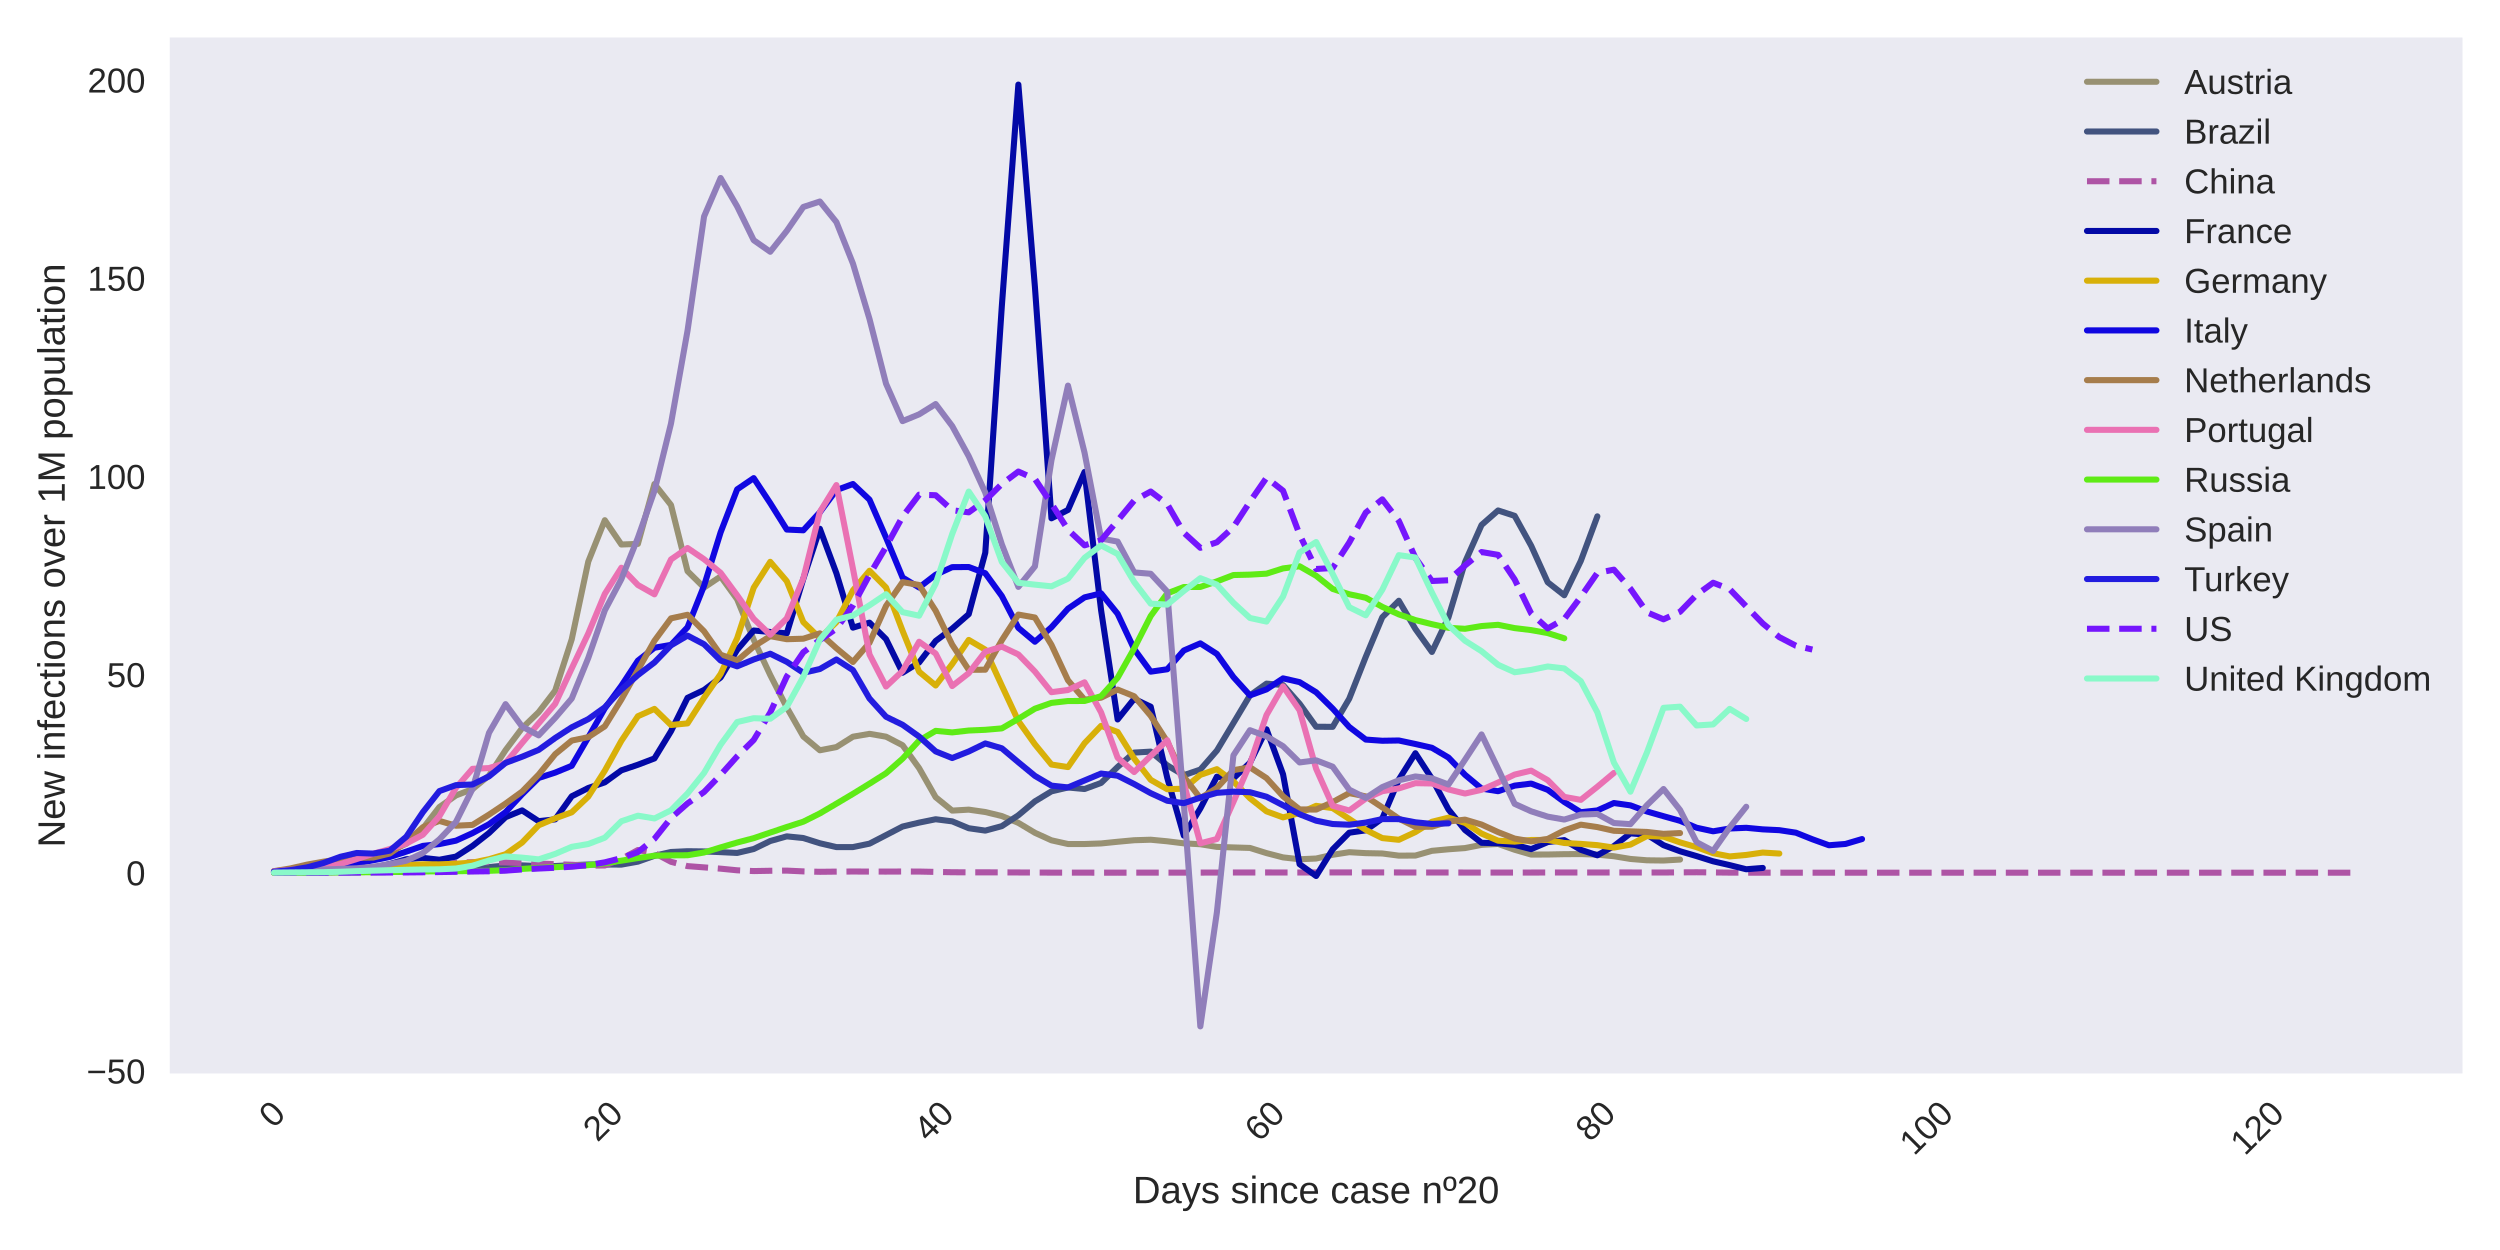 <?xml version="1.0" encoding="utf-8" standalone="no"?>
<!DOCTYPE svg PUBLIC "-//W3C//DTD SVG 1.1//EN"
  "http://www.w3.org/Graphics/SVG/1.1/DTD/svg11.dtd">
<!-- Created with matplotlib (https://matplotlib.org/) -->
<svg height="360pt" version="1.1" viewBox="0 0 720 360" width="720pt" xmlns="http://www.w3.org/2000/svg" xmlns:xlink="http://www.w3.org/1999/xlink">
 <defs>
  <style type="text/css">
*{stroke-linecap:butt;stroke-linejoin:round;}
  </style>
 </defs>
 <g id="figure_1">
  <g id="patch_1">
   <path d="M 0 360 
L 720 360 
L 720 0 
L 0 0 
z
" style="fill:#ffffff;"/>
  </g>
  <g id="axes_1">
   <g id="patch_2">
    <path d="M 48.89 309.155 
L 709.2 309.155 
L 709.2 10.8 
L 48.89 10.8 
z
" style="fill:#eaeaf2;"/>
   </g>
   <g id="matplotlib.axis_1">
    <g id="xtick_1">
     <g id="line2d_1"/>
     <g id="text_1">
      <!-- 0 -->
      <defs>
       <path d="M 51.703 34.422 
Q 51.703 24.516 49.828 17.75 
Q 47.953 10.984 44.703 6.812 
Q 41.453 2.641 37.062 0.828 
Q 32.672 -0.984 27.688 -0.984 
Q 22.656 -0.984 18.312 0.828 
Q 13.969 2.641 10.766 6.781 
Q 7.562 10.938 5.734 17.703 
Q 3.906 24.469 3.906 34.422 
Q 3.906 44.828 5.734 51.641 
Q 7.562 58.453 10.781 62.5 
Q 14.016 66.547 18.406 68.188 
Q 22.797 69.828 27.984 69.828 
Q 32.906 69.828 37.219 68.188 
Q 41.547 66.547 44.766 62.5 
Q 48 58.453 49.844 51.641 
Q 51.703 44.828 51.703 34.422 
z
M 42.781 34.422 
Q 42.781 42.625 41.797 48.062 
Q 40.828 53.516 38.922 56.766 
Q 37.016 60.016 34.25 61.359 
Q 31.5 62.703 27.984 62.703 
Q 24.266 62.703 21.438 61.328 
Q 18.609 59.969 16.672 56.719 
Q 14.75 53.469 13.766 48.016 
Q 12.797 42.578 12.797 34.422 
Q 12.797 26.516 13.797 21.094 
Q 14.797 15.672 16.719 12.375 
Q 18.656 9.078 21.438 7.641 
Q 24.219 6.203 27.781 6.203 
Q 31.25 6.203 34.031 7.641 
Q 36.812 9.078 38.734 12.375 
Q 40.672 15.672 41.719 21.094 
Q 42.781 26.516 42.781 34.422 
z
" id="LiberationSans-48"/>
      </defs>
      <g style="fill:#262626;" transform="translate(78.767 325.212)rotate(-45)scale(0.1 -0.1)">
       <use xlink:href="#LiberationSans-48"/>
      </g>
     </g>
    </g>
    <g id="xtick_2">
     <g id="line2d_2"/>
     <g id="text_2">
      <!-- 20 -->
      <defs>
       <path d="M 5.031 0 
L 5.031 6.203 
Q 7.516 11.922 11.109 16.281 
Q 14.703 20.656 18.656 24.188 
Q 22.609 27.734 26.484 30.766 
Q 30.375 33.797 33.5 36.812 
Q 36.625 39.844 38.547 43.156 
Q 40.484 46.484 40.484 50.688 
Q 40.484 53.609 39.594 55.828 
Q 38.719 58.062 37.062 59.562 
Q 35.406 61.078 33.078 61.828 
Q 30.766 62.594 27.938 62.594 
Q 25.297 62.594 22.969 61.859 
Q 20.656 61.141 18.844 59.672 
Q 17.047 58.203 15.891 56.031 
Q 14.75 53.859 14.406 50.984 
L 5.422 51.812 
Q 5.859 55.516 7.469 58.781 
Q 9.078 62.062 11.906 64.531 
Q 14.75 67 18.719 68.406 
Q 22.703 69.828 27.938 69.828 
Q 33.062 69.828 37.062 68.609 
Q 41.062 67.391 43.812 64.984 
Q 46.578 62.594 48.047 59.078 
Q 49.516 55.562 49.516 50.984 
Q 49.516 47.516 48.266 44.391 
Q 47.016 41.266 44.938 38.422 
Q 42.875 35.594 40.141 32.953 
Q 37.406 30.328 34.422 27.812 
Q 31.453 25.297 28.422 22.828 
Q 25.391 20.359 22.719 17.859 
Q 20.062 15.375 17.969 12.812 
Q 15.875 10.25 14.703 7.469 
L 50.594 7.469 
L 50.594 0 
z
" id="LiberationSans-50"/>
      </defs>
      <g style="fill:#262626;" transform="translate(172.083 329.144)rotate(-45)scale(0.1 -0.1)">
       <use xlink:href="#LiberationSans-50"/>
       <use x="55.615" xlink:href="#LiberationSans-48"/>
      </g>
     </g>
    </g>
    <g id="xtick_3">
     <g id="line2d_3"/>
     <g id="text_3">
      <!-- 40 -->
      <defs>
       <path d="M 43.016 15.578 
L 43.016 0 
L 34.719 0 
L 34.719 15.578 
L 2.297 15.578 
L 2.297 22.406 
L 33.797 68.797 
L 43.016 68.797 
L 43.016 22.516 
L 52.688 22.516 
L 52.688 15.578 
z
M 34.719 58.891 
Q 34.625 58.641 34.234 57.938 
Q 33.844 57.234 33.344 56.344 
Q 32.859 55.469 32.344 54.562 
Q 31.844 53.656 31.453 53.078 
L 13.812 27.094 
Q 13.578 26.703 13.109 26.062 
Q 12.641 25.438 12.156 24.781 
Q 11.672 24.125 11.172 23.484 
Q 10.688 22.859 10.406 22.516 
L 34.719 22.516 
z
" id="LiberationSans-52"/>
      </defs>
      <g style="fill:#262626;" transform="translate(267.366 329.144)rotate(-45)scale(0.1 -0.1)">
       <use xlink:href="#LiberationSans-52"/>
       <use x="55.615" xlink:href="#LiberationSans-48"/>
      </g>
     </g>
    </g>
    <g id="xtick_4">
     <g id="line2d_4"/>
     <g id="text_4">
      <!-- 60 -->
      <defs>
       <path d="M 51.219 22.516 
Q 51.219 17.328 49.781 13 
Q 48.344 8.688 45.531 5.578 
Q 42.719 2.484 38.562 0.75 
Q 34.422 -0.984 29 -0.984 
Q 23 -0.984 18.5 1.312 
Q 14.016 3.609 11.031 7.922 
Q 8.062 12.25 6.562 18.531 
Q 5.078 24.812 5.078 32.812 
Q 5.078 42 6.766 48.922 
Q 8.453 55.859 11.625 60.5 
Q 14.797 65.141 19.359 67.484 
Q 23.922 69.828 29.688 69.828 
Q 33.203 69.828 36.281 69.094 
Q 39.359 68.359 41.875 66.719 
Q 44.391 65.094 46.281 62.406 
Q 48.188 59.719 49.312 55.812 
L 40.922 54.297 
Q 39.547 58.734 36.547 60.719 
Q 33.547 62.703 29.594 62.703 
Q 25.984 62.703 23.047 60.984 
Q 20.125 59.281 18.062 55.875 
Q 16.016 52.484 14.906 47.359 
Q 13.812 42.234 13.812 35.406 
Q 16.219 39.844 20.562 42.156 
Q 24.906 44.484 30.516 44.484 
Q 35.203 44.484 39.016 42.969 
Q 42.828 41.453 45.531 38.594 
Q 48.25 35.75 49.734 31.672 
Q 51.219 27.594 51.219 22.516 
z
M 42.281 22.125 
Q 42.281 25.688 41.406 28.562 
Q 40.531 31.453 38.766 33.469 
Q 37.016 35.5 34.422 36.594 
Q 31.844 37.703 28.422 37.703 
Q 26.031 37.703 23.578 36.984 
Q 21.141 36.281 19.156 34.688 
Q 17.188 33.109 15.938 30.516 
Q 14.703 27.938 14.703 24.219 
Q 14.703 20.406 15.672 17.109 
Q 16.656 13.812 18.484 11.375 
Q 20.312 8.938 22.891 7.516 
Q 25.484 6.109 28.719 6.109 
Q 31.891 6.109 34.406 7.203 
Q 36.922 8.297 38.672 10.375 
Q 40.438 12.453 41.359 15.422 
Q 42.281 18.406 42.281 22.125 
z
" id="LiberationSans-54"/>
      </defs>
      <g style="fill:#262626;" transform="translate(362.649 329.144)rotate(-45)scale(0.1 -0.1)">
       <use xlink:href="#LiberationSans-54"/>
       <use x="55.615" xlink:href="#LiberationSans-48"/>
      </g>
     </g>
    </g>
    <g id="xtick_5">
     <g id="line2d_5"/>
     <g id="text_5">
      <!-- 80 -->
      <defs>
       <path d="M 51.266 19.188 
Q 51.266 14.797 49.875 11.109 
Q 48.484 7.422 45.625 4.734 
Q 42.781 2.047 38.328 0.531 
Q 33.891 -0.984 27.828 -0.984 
Q 21.781 -0.984 17.359 0.531 
Q 12.938 2.047 10.031 4.703 
Q 7.125 7.375 5.734 11.062 
Q 4.344 14.75 4.344 19.094 
Q 4.344 22.859 5.484 25.781 
Q 6.641 28.719 8.562 30.828 
Q 10.5 32.953 12.969 34.25 
Q 15.438 35.547 18.062 35.984 
L 18.062 36.188 
Q 15.188 36.859 12.906 38.375 
Q 10.641 39.891 9.094 42.016 
Q 7.562 44.141 6.75 46.719 
Q 5.953 49.312 5.953 52.203 
Q 5.953 55.812 7.344 59 
Q 8.734 62.203 11.469 64.625 
Q 14.203 67.047 18.25 68.438 
Q 22.312 69.828 27.641 69.828 
Q 33.25 69.828 37.375 68.406 
Q 41.5 67 44.203 64.578 
Q 46.922 62.156 48.234 58.938 
Q 49.562 55.719 49.562 52.094 
Q 49.562 49.266 48.75 46.672 
Q 47.953 44.094 46.406 41.969 
Q 44.875 39.844 42.594 38.344 
Q 40.328 36.859 37.359 36.281 
L 37.359 36.078 
Q 40.328 35.594 42.859 34.297 
Q 45.406 33.016 47.266 30.891 
Q 49.125 28.766 50.188 25.828 
Q 51.266 22.906 51.266 19.188 
z
M 40.438 51.609 
Q 40.438 54.203 39.766 56.344 
Q 39.109 58.5 37.594 60.031 
Q 36.078 61.578 33.641 62.422 
Q 31.203 63.281 27.641 63.281 
Q 24.172 63.281 21.781 62.422 
Q 19.391 61.578 17.844 60.031 
Q 16.312 58.5 15.625 56.344 
Q 14.938 54.203 14.938 51.609 
Q 14.938 49.562 15.469 47.406 
Q 16.016 45.266 17.422 43.5 
Q 18.844 41.75 21.328 40.625 
Q 23.828 39.5 27.734 39.5 
Q 31.891 39.5 34.406 40.625 
Q 36.922 41.75 38.25 43.5 
Q 39.594 45.266 40.016 47.406 
Q 40.438 49.562 40.438 51.609 
z
M 42.141 20.016 
Q 42.141 22.516 41.453 24.828 
Q 40.766 27.156 39.109 28.938 
Q 37.453 30.719 34.641 31.812 
Q 31.844 32.906 27.641 32.906 
Q 23.781 32.906 21.062 31.812 
Q 18.359 30.719 16.672 28.906 
Q 14.984 27.094 14.203 24.719 
Q 13.422 22.359 13.422 19.828 
Q 13.422 16.656 14.203 14.031 
Q 14.984 11.422 16.688 9.547 
Q 18.406 7.672 21.188 6.641 
Q 23.969 5.609 27.938 5.609 
Q 31.938 5.609 34.672 6.641 
Q 37.406 7.672 39.062 9.547 
Q 40.719 11.422 41.422 14.078 
Q 42.141 16.75 42.141 20.016 
z
" id="LiberationSans-56"/>
      </defs>
      <g style="fill:#262626;" transform="translate(457.932 329.144)rotate(-45)scale(0.1 -0.1)">
       <use xlink:href="#LiberationSans-56"/>
       <use x="55.615" xlink:href="#LiberationSans-48"/>
      </g>
     </g>
    </g>
    <g id="xtick_6">
     <g id="line2d_6"/>
     <g id="text_6">
      <!-- 100 -->
      <defs>
       <path d="M 7.625 0 
L 7.625 7.469 
L 25.141 7.469 
L 25.141 60.406 
L 9.625 49.312 
L 9.625 57.625 
L 25.875 68.797 
L 33.984 68.797 
L 33.984 7.469 
L 50.734 7.469 
L 50.734 0 
z
" id="LiberationSans-49"/>
      </defs>
      <g style="fill:#262626;" transform="translate(551.249 333.076)rotate(-45)scale(0.1 -0.1)">
       <use xlink:href="#LiberationSans-49"/>
       <use x="55.615" xlink:href="#LiberationSans-48"/>
       <use x="111.23" xlink:href="#LiberationSans-48"/>
      </g>
     </g>
    </g>
    <g id="xtick_7">
     <g id="line2d_7"/>
     <g id="text_7">
      <!-- 120 -->
      <g style="fill:#262626;" transform="translate(646.531 333.076)rotate(-45)scale(0.1 -0.1)">
       <use xlink:href="#LiberationSans-49"/>
       <use x="55.615" xlink:href="#LiberationSans-50"/>
       <use x="111.23" xlink:href="#LiberationSans-48"/>
      </g>
     </g>
    </g>
    <g id="text_8">
     <!-- Days since case nº20 -->
     <defs>
      <path d="M 67.438 35.109 
Q 67.438 26.516 64.844 19.938 
Q 62.25 13.375 57.75 8.953 
Q 53.266 4.547 47.141 2.266 
Q 41.016 0 33.938 0 
L 8.203 0 
L 8.203 68.797 
L 30.953 68.797 
Q 38.922 68.797 45.625 66.812 
Q 52.344 64.844 57.172 60.719 
Q 62.016 56.594 64.719 50.234 
Q 67.438 43.891 67.438 35.109 
z
M 58.062 35.109 
Q 58.062 42.094 56.047 47.047 
Q 54.047 52 50.438 55.172 
Q 46.828 58.344 41.797 59.828 
Q 36.766 61.328 30.766 61.328 
L 17.531 61.328 
L 17.531 7.469 
L 32.859 7.469 
Q 38.281 7.469 42.891 9.219 
Q 47.516 10.984 50.875 14.453 
Q 54.25 17.922 56.156 23.094 
Q 58.062 28.266 58.062 35.109 
z
" id="LiberationSans-68"/>
      <path d="M 20.219 -0.984 
Q 12.25 -0.984 8.25 3.219 
Q 4.25 7.422 4.25 14.75 
Q 4.25 19.969 6.219 23.312 
Q 8.203 26.656 11.391 28.562 
Q 14.594 30.469 18.688 31.203 
Q 22.797 31.938 27.047 32.031 
L 38.922 32.234 
L 38.922 35.109 
Q 38.922 38.375 38.234 40.672 
Q 37.547 42.969 36.125 44.375 
Q 34.719 45.797 32.594 46.453 
Q 30.469 47.125 27.594 47.125 
Q 25.047 47.125 23 46.75 
Q 20.953 46.391 19.438 45.438 
Q 17.922 44.484 16.984 42.844 
Q 16.062 41.219 15.766 38.719 
L 6.594 39.547 
Q 7.078 42.672 8.438 45.281 
Q 9.812 47.906 12.328 49.797 
Q 14.844 51.703 18.625 52.75 
Q 22.406 53.812 27.781 53.812 
Q 37.75 53.812 42.766 49.234 
Q 47.797 44.672 47.797 36.031 
L 47.797 13.281 
Q 47.797 9.375 48.828 7.391 
Q 49.859 5.422 52.734 5.422 
Q 53.469 5.422 54.203 5.516 
Q 54.938 5.609 55.609 5.766 
L 55.609 0.297 
Q 53.953 -0.094 52.312 -0.281 
Q 50.688 -0.484 48.828 -0.484 
Q 46.344 -0.484 44.562 0.172 
Q 42.781 0.828 41.656 2.172 
Q 40.531 3.516 39.938 5.484 
Q 39.359 7.469 39.203 10.109 
L 38.922 10.109 
Q 37.5 7.562 35.812 5.516 
Q 34.125 3.469 31.875 2.031 
Q 29.641 0.594 26.781 -0.188 
Q 23.922 -0.984 20.219 -0.984 
z
M 22.219 5.609 
Q 26.422 5.609 29.562 7.141 
Q 32.719 8.688 34.781 11.078 
Q 36.859 13.484 37.891 16.312 
Q 38.922 19.141 38.922 21.734 
L 38.922 26.078 
L 29.297 25.875 
Q 26.078 25.828 23.172 25.406 
Q 20.266 25 18.062 23.781 
Q 15.875 22.562 14.578 20.359 
Q 13.281 18.172 13.281 14.594 
Q 13.281 10.297 15.594 7.953 
Q 17.922 5.609 22.219 5.609 
z
" id="LiberationSans-97"/>
      <path d="M 29.5 0 
Q 27.641 -4.781 25.703 -8.609 
Q 23.781 -12.453 21.391 -15.156 
Q 19 -17.875 16.062 -19.312 
Q 13.141 -20.75 9.328 -20.75 
Q 7.672 -20.75 6.25 -20.656 
Q 4.828 -20.562 3.266 -20.219 
L 3.266 -13.625 
Q 4.203 -13.766 5.375 -13.844 
Q 6.547 -13.922 7.375 -13.922 
Q 11.234 -13.922 14.547 -11.031 
Q 17.875 -8.156 20.359 -1.859 
L 21.188 0.25 
L 0.25 52.828 
L 9.625 52.828 
L 20.75 23.641 
Q 21.234 22.312 21.984 20.109 
Q 22.75 17.922 23.5 15.719 
Q 24.266 13.531 24.844 11.766 
Q 25.438 10.016 25.531 9.578 
Q 25.688 10.109 26.25 11.688 
Q 26.812 13.281 27.516 15.234 
Q 28.219 17.188 28.953 19.188 
Q 29.688 21.188 30.172 22.656 
L 40.531 52.828 
L 49.812 52.828 
z
" id="LiberationSans-121"/>
      <path d="M 46.391 14.594 
Q 46.391 10.891 44.938 7.984 
Q 43.5 5.078 40.766 3.094 
Q 38.031 1.125 34.047 0.062 
Q 30.078 -0.984 24.953 -0.984 
Q 20.359 -0.984 16.672 -0.266 
Q 12.984 0.438 10.203 2 
Q 7.422 3.562 5.531 6.125 
Q 3.656 8.688 2.781 12.406 
L 10.547 13.922 
Q 11.672 9.672 15.188 7.688 
Q 18.703 5.719 24.953 5.719 
Q 27.781 5.719 30.141 6.109 
Q 32.516 6.5 34.219 7.453 
Q 35.938 8.406 36.891 9.984 
Q 37.844 11.578 37.844 13.922 
Q 37.844 16.312 36.719 17.844 
Q 35.594 19.391 33.594 20.406 
Q 31.594 21.438 28.734 22.188 
Q 25.875 22.953 22.469 23.875 
Q 19.281 24.703 16.156 25.734 
Q 13.031 26.766 10.516 28.438 
Q 8.016 30.125 6.453 32.609 
Q 4.891 35.109 4.891 38.875 
Q 4.891 46.094 10.031 49.875 
Q 15.188 53.656 25.047 53.656 
Q 33.797 53.656 38.938 50.578 
Q 44.094 47.516 45.453 40.719 
L 37.547 39.75 
Q 37.109 41.797 35.938 43.188 
Q 34.766 44.578 33.109 45.438 
Q 31.453 46.297 29.375 46.656 
Q 27.297 47.016 25.047 47.016 
Q 19.094 47.016 16.25 45.203 
Q 13.422 43.406 13.422 39.75 
Q 13.422 37.594 14.469 36.203 
Q 15.531 34.812 17.406 33.859 
Q 19.281 32.906 21.922 32.203 
Q 24.562 31.5 27.734 30.719 
Q 29.828 30.172 32.031 29.562 
Q 34.234 28.953 36.297 28.094 
Q 38.375 27.25 40.203 26.094 
Q 42.047 24.953 43.406 23.344 
Q 44.781 21.734 45.578 19.578 
Q 46.391 17.438 46.391 14.594 
z
" id="LiberationSans-115"/>
      <path id="LiberationSans-32"/>
      <path d="M 6.688 64.062 
L 6.688 72.469 
L 15.484 72.469 
L 15.484 64.062 
z
M 6.688 0 
L 6.688 52.828 
L 15.484 52.828 
L 15.484 0 
z
" id="LiberationSans-105"/>
      <path d="M 40.281 0 
L 40.281 33.5 
Q 40.281 37.359 39.719 39.938 
Q 39.156 42.531 37.891 44.109 
Q 36.625 45.703 34.547 46.359 
Q 32.469 47.016 29.391 47.016 
Q 26.266 47.016 23.75 45.922 
Q 21.234 44.828 19.453 42.75 
Q 17.672 40.672 16.688 37.625 
Q 15.719 34.578 15.719 30.609 
L 15.719 0 
L 6.938 0 
L 6.938 41.547 
Q 6.938 43.219 6.906 45.047 
Q 6.891 46.875 6.828 48.5 
Q 6.781 50.141 6.734 51.312 
Q 6.688 52.484 6.641 52.828 
L 14.938 52.828 
Q 14.984 52.594 15.031 51.516 
Q 15.094 50.438 15.156 49.047 
Q 15.234 47.656 15.281 46.219 
Q 15.328 44.781 15.328 43.797 
L 15.484 43.797 
Q 16.75 46.094 18.266 47.953 
Q 19.781 49.812 21.781 51.094 
Q 23.781 52.391 26.359 53.094 
Q 28.953 53.812 32.375 53.812 
Q 36.766 53.812 39.938 52.734 
Q 43.109 51.656 45.156 49.406 
Q 47.219 47.172 48.172 43.625 
Q 49.125 40.094 49.125 35.203 
L 49.125 0 
z
" id="LiberationSans-110"/>
      <path d="M 13.422 26.656 
Q 13.422 22.125 14.078 18.312 
Q 14.75 14.5 16.312 11.734 
Q 17.875 8.984 20.438 7.469 
Q 23 5.953 26.766 5.953 
Q 31.453 5.953 34.594 8.484 
Q 37.75 11.031 38.484 16.312 
L 47.359 15.719 
Q 46.922 12.453 45.453 9.422 
Q 44 6.391 41.484 4.094 
Q 38.969 1.812 35.344 0.406 
Q 31.734 -0.984 27 -0.984 
Q 20.797 -0.984 16.453 1.109 
Q 12.109 3.219 9.391 6.906 
Q 6.688 10.594 5.469 15.594 
Q 4.25 20.609 4.25 26.469 
Q 4.25 31.781 5.125 35.859 
Q 6 39.938 7.594 42.984 
Q 9.188 46.047 11.328 48.125 
Q 13.484 50.203 15.984 51.438 
Q 18.5 52.688 21.281 53.25 
Q 24.078 53.812 26.906 53.812 
Q 31.344 53.812 34.812 52.594 
Q 38.281 51.375 40.797 49.25 
Q 43.312 47.125 44.875 44.234 
Q 46.438 41.359 47.078 38.031 
L 38.031 37.359 
Q 37.359 41.75 34.562 44.328 
Q 31.781 46.922 26.656 46.922 
Q 22.906 46.922 20.391 45.672 
Q 17.875 44.438 16.312 41.922 
Q 14.75 39.406 14.078 35.594 
Q 13.422 31.781 13.422 26.656 
z
" id="LiberationSans-99"/>
      <path d="M 13.484 24.562 
Q 13.484 20.406 14.328 16.906 
Q 15.188 13.422 16.969 10.906 
Q 18.75 8.406 21.531 7 
Q 24.312 5.609 28.219 5.609 
Q 33.938 5.609 37.375 7.906 
Q 40.828 10.203 42.047 13.719 
L 49.75 11.531 
Q 48.922 9.328 47.438 7.109 
Q 45.953 4.891 43.453 3.094 
Q 40.969 1.312 37.234 0.156 
Q 33.5 -0.984 28.219 -0.984 
Q 16.5 -0.984 10.375 6 
Q 4.25 12.984 4.25 26.766 
Q 4.25 34.188 6.094 39.328 
Q 7.953 44.484 11.172 47.703 
Q 14.406 50.922 18.703 52.359 
Q 23 53.812 27.875 53.812 
Q 34.516 53.812 38.984 51.656 
Q 43.453 49.516 46.156 45.719 
Q 48.875 41.938 50.016 36.812 
Q 51.172 31.688 51.172 25.734 
L 51.172 24.562 
z
M 42.094 31.297 
Q 41.359 39.656 37.844 43.484 
Q 34.328 47.312 27.734 47.312 
Q 25.531 47.312 23.109 46.609 
Q 20.703 45.906 18.656 44.094 
Q 16.609 42.281 15.188 39.172 
Q 13.766 36.078 13.578 31.297 
z
" id="LiberationSans-101"/>
      <path d="M 35.297 50.875 
Q 35.297 41.703 31 36.734 
Q 26.703 31.781 18.172 31.781 
Q 9.969 31.781 5.641 36.688 
Q 1.312 41.609 1.312 50.875 
Q 1.312 55.328 2.359 58.859 
Q 3.422 62.406 5.547 64.859 
Q 7.672 67.328 10.859 68.625 
Q 14.062 69.922 18.359 69.922 
Q 22.906 69.922 26.094 68.625 
Q 29.297 67.328 31.344 64.891 
Q 33.406 62.453 34.344 58.906 
Q 35.297 55.375 35.297 50.875 
z
M 28.031 50.875 
Q 28.031 54.938 27.422 57.609 
Q 26.812 60.297 25.578 61.891 
Q 24.359 63.484 22.594 64.141 
Q 20.844 64.797 18.5 64.797 
Q 16.156 64.797 14.328 64.141 
Q 12.5 63.484 11.25 61.859 
Q 10.016 60.25 9.375 57.562 
Q 8.734 54.891 8.734 50.875 
Q 8.734 46.781 9.422 44.094 
Q 10.109 41.406 11.344 39.797 
Q 12.594 38.188 14.297 37.547 
Q 16.016 36.922 18.109 36.922 
Q 20.516 36.922 22.344 37.547 
Q 24.172 38.188 25.438 39.797 
Q 26.703 41.406 27.359 44.094 
Q 28.031 46.781 28.031 50.875 
z
" id="LiberationSans-186"/>
     </defs>
     <g style="fill:#262626;" transform="translate(326.29 346.515)scale(0.11 -0.11)">
      <use xlink:href="#LiberationSans-68"/>
      <use x="72.217" xlink:href="#LiberationSans-97"/>
      <use x="127.832" xlink:href="#LiberationSans-121"/>
      <use x="177.832" xlink:href="#LiberationSans-115"/>
      <use x="227.832" xlink:href="#LiberationSans-32"/>
      <use x="255.615" xlink:href="#LiberationSans-115"/>
      <use x="305.615" xlink:href="#LiberationSans-105"/>
      <use x="327.832" xlink:href="#LiberationSans-110"/>
      <use x="383.447" xlink:href="#LiberationSans-99"/>
      <use x="433.447" xlink:href="#LiberationSans-101"/>
      <use x="489.062" xlink:href="#LiberationSans-32"/>
      <use x="516.846" xlink:href="#LiberationSans-99"/>
      <use x="566.846" xlink:href="#LiberationSans-97"/>
      <use x="622.461" xlink:href="#LiberationSans-115"/>
      <use x="672.461" xlink:href="#LiberationSans-101"/>
      <use x="728.076" xlink:href="#LiberationSans-32"/>
      <use x="755.859" xlink:href="#LiberationSans-110"/>
      <use x="811.475" xlink:href="#LiberationSans-186"/>
      <use x="847.998" xlink:href="#LiberationSans-50"/>
      <use x="903.613" xlink:href="#LiberationSans-48"/>
     </g>
    </g>
   </g>
   <g id="matplotlib.axis_2">
    <g id="ytick_1">
     <g id="line2d_8"/>
     <g id="text_9">
      <!-- −50 -->
      <defs>
       <path d="M 4.938 29.688 
L 4.938 36.812 
L 53.516 36.812 
L 53.516 29.688 
z
" id="LiberationSans-8722"/>
       <path d="M 51.422 22.406 
Q 51.422 17.234 49.859 12.938 
Q 48.297 8.641 45.219 5.531 
Q 42.141 2.438 37.578 0.719 
Q 33.016 -0.984 27 -0.984 
Q 21.578 -0.984 17.547 0.281 
Q 13.531 1.562 10.734 3.781 
Q 7.953 6 6.312 8.984 
Q 4.688 11.969 4 15.375 
L 12.891 16.406 
Q 13.422 14.453 14.391 12.625 
Q 15.375 10.797 17.062 9.344 
Q 18.75 7.906 21.219 7.047 
Q 23.688 6.203 27.203 6.203 
Q 30.609 6.203 33.391 7.25 
Q 36.188 8.297 38.156 10.344 
Q 40.141 12.406 41.203 15.375 
Q 42.281 18.359 42.281 22.219 
Q 42.281 25.391 41.25 28.047 
Q 40.234 30.719 38.328 32.641 
Q 36.422 34.578 33.656 35.641 
Q 30.906 36.719 27.391 36.719 
Q 25.203 36.719 23.344 36.328 
Q 21.484 35.938 19.891 35.25 
Q 18.312 34.578 17.016 33.672 
Q 15.719 32.766 14.594 31.781 
L 6 31.781 
L 8.297 68.797 
L 47.406 68.797 
L 47.406 61.328 
L 16.312 61.328 
L 14.984 39.5 
Q 17.328 41.312 20.844 42.594 
Q 24.359 43.891 29.203 43.891 
Q 34.328 43.891 38.422 42.328 
Q 42.531 40.766 45.406 37.906 
Q 48.297 35.062 49.859 31.109 
Q 51.422 27.156 51.422 22.406 
z
" id="LiberationSans-53"/>
      </defs>
      <g style="fill:#262626;" transform="translate(24.927 312.047)scale(0.1 -0.1)">
       <use xlink:href="#LiberationSans-8722"/>
       <use x="58.398" xlink:href="#LiberationSans-53"/>
       <use x="114.014" xlink:href="#LiberationSans-48"/>
      </g>
     </g>
    </g>
    <g id="ytick_2">
     <g id="line2d_9"/>
     <g id="text_10">
      <!-- 0 -->
      <g style="fill:#262626;" transform="translate(36.329 254.969)scale(0.1 -0.1)">
       <use xlink:href="#LiberationSans-48"/>
      </g>
     </g>
    </g>
    <g id="ytick_3">
     <g id="line2d_10"/>
     <g id="text_11">
      <!-- 50 -->
      <g style="fill:#262626;" transform="translate(30.768 197.891)scale(0.1 -0.1)">
       <use xlink:href="#LiberationSans-53"/>
       <use x="55.615" xlink:href="#LiberationSans-48"/>
      </g>
     </g>
    </g>
    <g id="ytick_4">
     <g id="line2d_11"/>
     <g id="text_12">
      <!-- 100 -->
      <g style="fill:#262626;" transform="translate(25.207 140.813)scale(0.1 -0.1)">
       <use xlink:href="#LiberationSans-49"/>
       <use x="55.615" xlink:href="#LiberationSans-48"/>
       <use x="111.23" xlink:href="#LiberationSans-48"/>
      </g>
     </g>
    </g>
    <g id="ytick_5">
     <g id="line2d_12"/>
     <g id="text_13">
      <!-- 150 -->
      <g style="fill:#262626;" transform="translate(25.207 83.735)scale(0.1 -0.1)">
       <use xlink:href="#LiberationSans-49"/>
       <use x="55.615" xlink:href="#LiberationSans-53"/>
       <use x="111.23" xlink:href="#LiberationSans-48"/>
      </g>
     </g>
    </g>
    <g id="ytick_6">
     <g id="line2d_13"/>
     <g id="text_14">
      <!-- 200 -->
      <g style="fill:#262626;" transform="translate(25.207 26.657)scale(0.1 -0.1)">
       <use xlink:href="#LiberationSans-50"/>
       <use x="55.615" xlink:href="#LiberationSans-48"/>
       <use x="111.23" xlink:href="#LiberationSans-48"/>
      </g>
     </g>
    </g>
    <g id="text_15">
     <!-- New infections over 1M population -->
     <defs>
      <path d="M 52.828 0 
L 16.016 58.594 
Q 16.109 56.203 16.266 53.859 
Q 16.359 51.859 16.422 49.625 
Q 16.5 47.406 16.5 45.703 
L 16.5 0 
L 8.203 0 
L 8.203 68.797 
L 19.047 68.797 
L 56.25 9.812 
Q 56.109 12.203 55.953 14.594 
Q 55.859 16.656 55.766 19.062 
Q 55.672 21.484 55.672 23.688 
L 55.672 68.797 
L 64.062 68.797 
L 64.062 0 
z
" id="LiberationSans-78"/>
      <path d="M 57.328 0 
L 47.125 0 
L 38.672 34.078 
Q 38.281 35.406 37.859 37.359 
Q 37.453 39.312 37.062 41.156 
Q 36.578 43.312 36.141 45.609 
Q 35.688 43.406 35.203 41.266 
Q 34.812 39.406 34.344 37.406 
Q 33.891 35.406 33.5 33.891 
L 24.812 0 
L 14.656 0 
L -0.141 52.828 
L 8.547 52.828 
L 17.484 16.938 
Q 17.828 15.828 18.156 14.188 
Q 18.5 12.547 18.844 10.984 
Q 19.188 9.188 19.578 7.281 
Q 19.969 9.125 20.406 10.891 
Q 20.797 12.406 21.188 13.969 
Q 21.578 15.531 21.875 16.547 
L 31.453 52.828 
L 40.875 52.828 
L 50.094 16.547 
Q 50.438 15.281 50.828 13.672 
Q 51.219 12.062 51.562 10.641 
Q 51.953 8.984 52.344 7.281 
Q 52.734 9.125 53.125 10.891 
Q 53.469 12.406 53.828 14.031 
Q 54.203 15.672 54.547 16.938 
L 63.875 52.828 
L 72.469 52.828 
z
" id="LiberationSans-119"/>
      <path d="M 17.625 46.438 
L 17.625 0 
L 8.844 0 
L 8.844 46.438 
L 1.422 46.438 
L 1.422 52.828 
L 8.844 52.828 
L 8.844 58.797 
Q 8.844 61.672 9.375 64.141 
Q 9.906 66.609 11.344 68.438 
Q 12.797 70.266 15.281 71.312 
Q 17.781 72.359 21.734 72.359 
Q 23.297 72.359 24.969 72.219 
Q 26.656 72.078 27.938 71.781 
L 27.938 65.094 
Q 27.094 65.234 26 65.359 
Q 24.906 65.484 24.031 65.484 
Q 22.078 65.484 20.828 64.938 
Q 19.578 64.406 18.875 63.406 
Q 18.172 62.406 17.891 60.938 
Q 17.625 59.469 17.625 57.562 
L 17.625 52.828 
L 27.938 52.828 
L 27.938 46.438 
z
" id="LiberationSans-102"/>
      <path d="M 27.047 0.391 
Q 25.047 -0.141 22.969 -0.453 
Q 20.906 -0.781 18.172 -0.781 
Q 7.625 -0.781 7.625 11.188 
L 7.625 46.438 
L 1.516 46.438 
L 1.516 52.828 
L 7.953 52.828 
L 10.547 64.656 
L 16.406 64.656 
L 16.406 52.828 
L 26.172 52.828 
L 26.172 46.438 
L 16.406 46.438 
L 16.406 13.094 
Q 16.406 9.281 17.641 7.734 
Q 18.891 6.203 21.969 6.203 
Q 23.25 6.203 24.438 6.391 
Q 25.641 6.594 27.047 6.891 
z
" id="LiberationSans-116"/>
      <path d="M 51.422 26.469 
Q 51.422 12.594 45.312 5.797 
Q 39.203 -0.984 27.594 -0.984 
Q 22.078 -0.984 17.719 0.672 
Q 13.375 2.344 10.375 5.766 
Q 7.375 9.188 5.781 14.328 
Q 4.203 19.484 4.203 26.469 
Q 4.203 53.812 27.875 53.812 
Q 34.031 53.812 38.5 52.094 
Q 42.969 50.391 45.828 46.969 
Q 48.688 43.562 50.047 38.422 
Q 51.422 33.297 51.422 26.469 
z
M 42.188 26.469 
Q 42.188 32.625 41.234 36.625 
Q 40.281 40.625 38.453 43.016 
Q 36.625 45.406 33.984 46.359 
Q 31.344 47.312 28.031 47.312 
Q 24.656 47.312 21.938 46.312 
Q 19.234 45.312 17.328 42.891 
Q 15.438 40.484 14.422 36.469 
Q 13.422 32.469 13.422 26.469 
Q 13.422 20.312 14.5 16.281 
Q 15.578 12.25 17.453 9.859 
Q 19.344 7.469 21.906 6.484 
Q 24.469 5.516 27.484 5.516 
Q 30.859 5.516 33.594 6.469 
Q 36.328 7.422 38.234 9.812 
Q 40.141 12.203 41.156 16.25 
Q 42.188 20.312 42.188 26.469 
z
" id="LiberationSans-111"/>
      <path d="M 29.938 0 
L 19.531 0 
L 0.344 52.828 
L 9.719 52.828 
L 21.344 18.453 
Q 21.688 17.391 22.141 15.844 
Q 22.609 14.312 23.094 12.641 
Q 23.578 10.984 24 9.438 
Q 24.422 7.906 24.703 6.891 
Q 25 7.906 25.453 9.438 
Q 25.922 10.984 26.406 12.594 
Q 26.906 14.203 27.422 15.734 
Q 27.938 17.281 28.328 18.359 
L 40.328 52.828 
L 49.656 52.828 
z
" id="LiberationSans-118"/>
      <path d="M 6.938 0 
L 6.938 40.531 
Q 6.938 42.188 6.906 43.922 
Q 6.891 45.656 6.828 47.266 
Q 6.781 48.875 6.734 50.281 
Q 6.688 51.703 6.641 52.828 
L 14.938 52.828 
Q 14.984 51.703 15.062 50.266 
Q 15.141 48.828 15.203 47.312 
Q 15.281 45.797 15.297 44.406 
Q 15.328 43.016 15.328 42.047 
L 15.531 42.047 
Q 16.453 45.062 17.5 47.281 
Q 18.562 49.516 19.969 50.953 
Q 21.391 52.391 23.344 53.094 
Q 25.297 53.812 28.078 53.812 
Q 29.156 53.812 30.125 53.641 
Q 31.109 53.469 31.641 53.328 
L 31.641 45.266 
Q 30.766 45.516 29.594 45.625 
Q 28.422 45.75 26.953 45.75 
Q 23.922 45.75 21.797 44.375 
Q 19.672 43.016 18.328 40.594 
Q 17 38.188 16.359 34.844 
Q 15.719 31.5 15.719 27.547 
L 15.719 0 
z
" id="LiberationSans-114"/>
      <path d="M 66.703 0 
L 66.703 45.906 
Q 66.703 48.391 66.75 50.969 
Q 66.797 53.562 66.891 55.719 
Q 67 58.203 67.141 60.547 
Q 66.453 58.062 65.719 55.609 
Q 65.094 53.516 64.328 51.141 
Q 63.578 48.781 62.844 46.875 
L 45.062 0 
L 38.531 0 
L 20.516 46.875 
Q 20.219 47.609 19.891 48.578 
Q 19.578 49.562 19.203 50.656 
Q 18.844 51.766 18.469 52.906 
Q 18.109 54.047 17.781 55.172 
Q 16.938 57.766 16.156 60.547 
Q 16.219 57.812 16.312 55.125 
Q 16.406 52.828 16.453 50.312 
Q 16.5 47.797 16.5 45.906 
L 16.5 0 
L 8.203 0 
L 8.203 68.797 
L 20.453 68.797 
L 38.766 21.094 
Q 39.109 20.125 39.594 18.578 
Q 40.094 17.047 40.531 15.422 
Q 40.969 13.812 41.328 12.375 
Q 41.703 10.938 41.844 10.156 
Q 42 10.938 42.391 12.406 
Q 42.781 13.875 43.281 15.484 
Q 43.797 17.094 44.281 18.609 
Q 44.781 20.125 45.172 21.094 
L 63.141 68.797 
L 75.094 68.797 
L 75.094 0 
z
" id="LiberationSans-77"/>
      <path d="M 51.422 26.656 
Q 51.422 20.656 50.438 15.578 
Q 49.469 10.5 47.188 6.828 
Q 44.922 3.172 41.188 1.094 
Q 37.453 -0.984 31.984 -0.984 
Q 26.312 -0.984 22.062 1.172 
Q 17.828 3.328 15.578 8.203 
L 15.328 8.203 
Q 15.375 8.109 15.406 7.328 
Q 15.438 6.547 15.453 5.375 
Q 15.484 4.203 15.5 2.75 
Q 15.531 1.312 15.531 -0.094 
L 15.531 -20.75 
L 6.734 -20.75 
L 6.734 42.047 
Q 6.734 43.953 6.703 45.703 
Q 6.688 47.469 6.641 48.906 
Q 6.594 50.344 6.547 51.359 
Q 6.5 52.391 6.453 52.828 
L 14.938 52.828 
Q 14.984 52.688 15.062 51.797 
Q 15.141 50.922 15.203 49.672 
Q 15.281 48.438 15.359 47.016 
Q 15.438 45.609 15.438 44.344 
L 15.625 44.344 
Q 16.844 46.875 18.406 48.656 
Q 19.969 50.438 21.969 51.578 
Q 23.969 52.734 26.438 53.25 
Q 28.906 53.766 31.984 53.766 
Q 37.453 53.766 41.188 51.812 
Q 44.922 49.859 47.188 46.312 
Q 49.469 42.781 50.438 37.766 
Q 51.422 32.766 51.422 26.656 
z
M 42.188 26.469 
Q 42.188 31.344 41.594 35.156 
Q 41.016 38.969 39.578 41.594 
Q 38.141 44.234 35.734 45.594 
Q 33.344 46.969 29.734 46.969 
Q 26.812 46.969 24.219 46.141 
Q 21.625 45.312 19.703 42.969 
Q 17.781 40.625 16.656 36.5 
Q 15.531 32.375 15.531 25.781 
Q 15.531 20.172 16.453 16.281 
Q 17.391 12.406 19.172 10.016 
Q 20.953 7.625 23.578 6.562 
Q 26.219 5.516 29.641 5.516 
Q 33.297 5.516 35.719 6.922 
Q 38.141 8.344 39.578 11.031 
Q 41.016 13.719 41.594 17.594 
Q 42.188 21.484 42.188 26.469 
z
" id="LiberationSans-112"/>
      <path d="M 15.328 52.828 
L 15.328 19.344 
Q 15.328 15.484 15.891 12.891 
Q 16.453 10.297 17.719 8.703 
Q 19 7.125 21.062 6.469 
Q 23.141 5.812 26.219 5.812 
Q 29.344 5.812 31.859 6.906 
Q 34.375 8.016 36.156 10.078 
Q 37.938 12.156 38.906 15.203 
Q 39.891 18.266 39.891 22.219 
L 39.891 52.828 
L 48.688 52.828 
L 48.688 11.281 
Q 48.688 9.625 48.703 7.781 
Q 48.734 5.953 48.781 4.312 
Q 48.828 2.688 48.875 1.516 
Q 48.922 0.344 48.969 0 
L 40.672 0 
Q 40.625 0.25 40.578 1.312 
Q 40.531 2.391 40.453 3.781 
Q 40.375 5.172 40.328 6.609 
Q 40.281 8.062 40.281 9.031 
L 40.141 9.031 
Q 38.875 6.734 37.359 4.875 
Q 35.844 3.031 33.844 1.734 
Q 31.844 0.438 29.25 -0.266 
Q 26.656 -0.984 23.25 -0.984 
Q 18.844 -0.984 15.672 0.094 
Q 12.5 1.172 10.453 3.422 
Q 8.406 5.672 7.453 9.188 
Q 6.5 12.703 6.5 17.625 
L 6.5 52.828 
z
" id="LiberationSans-117"/>
      <path d="M 6.734 0 
L 6.734 72.469 
L 15.531 72.469 
L 15.531 0 
z
" id="LiberationSans-108"/>
     </defs>
     <g style="fill:#262626;" transform="translate(18.645 244.046)rotate(-90)scale(0.11 -0.11)">
      <use xlink:href="#LiberationSans-78"/>
      <use x="72.217" xlink:href="#LiberationSans-101"/>
      <use x="127.832" xlink:href="#LiberationSans-119"/>
      <use x="200.049" xlink:href="#LiberationSans-32"/>
      <use x="227.832" xlink:href="#LiberationSans-105"/>
      <use x="250.049" xlink:href="#LiberationSans-110"/>
      <use x="305.664" xlink:href="#LiberationSans-102"/>
      <use x="333.447" xlink:href="#LiberationSans-101"/>
      <use x="389.062" xlink:href="#LiberationSans-99"/>
      <use x="439.062" xlink:href="#LiberationSans-116"/>
      <use x="466.846" xlink:href="#LiberationSans-105"/>
      <use x="489.062" xlink:href="#LiberationSans-111"/>
      <use x="544.678" xlink:href="#LiberationSans-110"/>
      <use x="600.293" xlink:href="#LiberationSans-115"/>
      <use x="650.293" xlink:href="#LiberationSans-32"/>
      <use x="678.076" xlink:href="#LiberationSans-111"/>
      <use x="733.691" xlink:href="#LiberationSans-118"/>
      <use x="783.691" xlink:href="#LiberationSans-101"/>
      <use x="839.307" xlink:href="#LiberationSans-114"/>
      <use x="872.607" xlink:href="#LiberationSans-32"/>
      <use x="900.391" xlink:href="#LiberationSans-49"/>
      <use x="956.006" xlink:href="#LiberationSans-77"/>
      <use x="1039.307" xlink:href="#LiberationSans-32"/>
      <use x="1067.09" xlink:href="#LiberationSans-112"/>
      <use x="1122.705" xlink:href="#LiberationSans-111"/>
      <use x="1178.32" xlink:href="#LiberationSans-112"/>
      <use x="1233.936" xlink:href="#LiberationSans-117"/>
      <use x="1289.551" xlink:href="#LiberationSans-108"/>
      <use x="1311.768" xlink:href="#LiberationSans-97"/>
      <use x="1367.383" xlink:href="#LiberationSans-116"/>
      <use x="1395.166" xlink:href="#LiberationSans-105"/>
      <use x="1417.383" xlink:href="#LiberationSans-111"/>
      <use x="1472.998" xlink:href="#LiberationSans-110"/>
     </g>
    </g>
   </g>
   <g id="line2d_14">
    <path clip-path="url(#pa88ed63211)" d="M 78.904 250.94 
L 83.668 250.44 
L 88.432 249.855 
L 93.197 249.249 
L 97.961 248.578 
L 102.725 247.959 
L 107.489 246.914 
L 112.253 245.165 
L 117.017 242.987 
L 121.781 238.579 
L 126.546 232.431 
L 131.31 229.089 
L 136.074 227.263 
L 140.838 223.356 
L 145.602 216.049 
L 150.366 209.712 
L 155.13 205.107 
L 159.894 198.89 
L 164.659 184.115 
L 169.423 161.746 
L 174.187 149.822 
L 178.951 156.818 
L 183.715 156.642 
L 188.479 139.404 
L 193.243 145.437 
L 198.008 164.493 
L 202.772 169.217 
L 207.536 166.016 
L 212.3 172.591 
L 217.064 184.232 
L 221.828 194.407 
L 226.592 203.74 
L 231.357 212.102 
L 236.121 216.081 
L 240.885 215.159 
L 245.649 212.168 
L 250.413 211.343 
L 255.177 212.161 
L 259.941 214.629 
L 264.706 221.23 
L 269.47 229.596 
L 274.234 233.457 
L 278.998 233.177 
L 283.762 233.86 
L 288.526 235.022 
L 293.29 236.99 
L 298.055 239.843 
L 302.819 242.01 
L 307.583 243.076 
L 312.347 243.081 
L 317.111 242.913 
L 321.875 242.426 
L 326.639 241.986 
L 331.404 241.84 
L 336.168 242.292 
L 340.932 242.883 
L 345.696 243.139 
L 350.46 243.902 
L 355.224 244.061 
L 359.988 244.207 
L 364.753 245.696 
L 369.517 246.931 
L 374.281 247.466 
L 379.045 247.255 
L 383.809 246.175 
L 388.573 245.431 
L 393.337 245.706 
L 398.102 245.803 
L 402.866 246.425 
L 407.63 246.401 
L 412.394 245.039 
L 417.158 244.594 
L 421.922 244.247 
L 426.686 243.323 
L 431.451 243.049 
L 436.215 244.729 
L 440.979 246.114 
L 445.743 246.098 
L 450.507 246.002 
L 455.271 245.97 
L 460.035 246.138 
L 464.8 246.592 
L 469.564 247.376 
L 474.328 247.766 
L 479.092 247.828 
L 483.856 247.554 
" style="fill:none;stroke:#989173;stroke-linecap:round;stroke-width:1.75;"/>
   </g>
   <g id="line2d_15">
    <path clip-path="url(#pa88ed63211)" d="M 78.904 251.336 
L 83.668 251.324 
L 88.432 251.31 
L 93.197 251.272 
L 97.961 251.157 
L 102.725 251.032 
L 107.489 251.062 
L 112.253 251.132 
L 117.017 251.049 
L 121.781 250.882 
L 126.546 250.677 
L 131.31 250.392 
L 136.074 250.158 
L 140.838 249.733 
L 145.602 249.241 
L 150.366 249.228 
L 155.13 249.438 
L 159.894 249.416 
L 164.659 249.173 
L 169.423 248.98 
L 174.187 248.99 
L 178.951 249.007 
L 183.715 248.158 
L 188.479 246.463 
L 193.243 245.372 
L 198.008 245.149 
L 202.772 245.209 
L 207.536 245.414 
L 212.3 245.648 
L 217.064 244.519 
L 221.828 242.214 
L 226.592 240.869 
L 231.357 241.356 
L 236.121 242.858 
L 240.885 243.962 
L 245.649 243.958 
L 250.413 242.975 
L 255.177 240.515 
L 259.941 238.044 
L 264.706 236.914 
L 269.47 235.945 
L 274.234 236.548 
L 278.998 238.532 
L 283.762 239.214 
L 288.526 237.929 
L 293.29 234.789 
L 298.055 230.794 
L 302.819 227.909 
L 307.583 226.797 
L 312.347 227.238 
L 317.111 225.489 
L 321.875 220.881 
L 326.639 216.747 
L 331.404 216.467 
L 336.168 220.421 
L 340.932 223.249 
L 345.696 221.637 
L 350.46 216.171 
L 355.224 208.235 
L 359.988 200.266 
L 364.753 196.886 
L 369.517 197.297 
L 374.281 202.672 
L 379.045 209.303 
L 383.809 209.332 
L 388.573 201.238 
L 393.337 189.177 
L 398.102 177.759 
L 402.866 173.017 
L 407.63 181.136 
L 412.394 187.761 
L 417.158 177.785 
L 421.922 161.904 
L 426.686 151.189 
L 431.451 147.011 
L 436.215 148.56 
L 440.979 157.177 
L 445.743 167.7 
L 450.507 171.435 
L 455.271 161.548 
L 460.035 148.711 
" style="fill:none;stroke:#42537f;stroke-linecap:round;stroke-width:1.75;"/>
   </g>
   <g id="line2d_16">
    <path clip-path="url(#pa88ed63211)" d="M 78.904 251.307 
L 83.668 251.235 
L 88.432 251.106 
L 93.197 250.948 
L 97.961 250.737 
L 102.725 250.368 
L 107.489 250.077 
L 112.253 250.102 
L 117.017 249.994 
L 121.781 249.716 
L 126.546 249.138 
L 131.31 248.484 
L 136.074 248.315 
L 140.838 248.304 
L 145.602 248.375 
L 150.366 248.545 
L 155.13 248.698 
L 159.894 248.88 
L 164.659 249.051 
L 169.423 249.304 
L 174.187 249.259 
L 178.951 247.383 
L 183.715 244.811 
L 188.479 245.671 
L 193.243 248.197 
L 198.008 249.44 
L 202.772 249.805 
L 207.536 250.174 
L 212.3 250.647 
L 217.064 250.869 
L 221.828 250.783 
L 226.592 250.737 
L 231.357 250.959 
L 236.121 251.081 
L 240.885 251.025 
L 245.649 250.995 
L 250.413 251.011 
L 255.177 251.02 
L 259.941 250.995 
L 264.706 251.008 
L 269.47 251.113 
L 274.234 251.205 
L 278.998 251.231 
L 283.762 251.231 
L 288.526 251.241 
L 293.29 251.269 
L 298.055 251.296 
L 302.819 251.312 
L 307.583 251.319 
L 312.347 251.324 
L 317.111 251.33 
L 321.875 251.33 
L 326.639 251.325 
L 331.404 251.323 
L 336.168 251.322 
L 340.932 251.319 
L 345.696 251.31 
L 350.46 251.296 
L 355.224 251.285 
L 359.988 251.277 
L 364.753 251.271 
L 369.517 251.274 
L 374.281 251.277 
L 379.045 251.271 
L 383.809 251.26 
L 388.573 251.254 
L 393.337 251.255 
L 398.102 251.26 
L 402.866 251.271 
L 407.63 251.278 
L 412.394 251.281 
L 417.158 251.285 
L 421.922 251.292 
L 426.686 251.301 
L 431.451 251.301 
L 436.215 251.297 
L 440.979 251.291 
L 445.743 251.285 
L 450.507 251.285 
L 455.271 251.287 
L 460.035 251.279 
L 464.8 251.269 
L 469.564 251.271 
L 474.328 251.28 
L 479.092 251.281 
L 483.856 251.243 
L 488.62 251.21 
L 493.384 251.259 
L 498.149 251.314 
L 502.913 251.328 
L 507.677 251.327 
L 512.441 251.329 
L 517.205 251.332 
L 521.969 251.335 
L 526.733 251.338 
L 531.498 251.34 
L 536.262 251.338 
L 541.026 251.336 
L 545.79 251.337 
L 550.554 251.339 
L 555.318 251.341 
L 560.082 251.342 
L 564.847 251.343 
L 569.611 251.343 
L 574.375 251.344 
L 579.139 251.343 
L 583.903 251.343 
L 588.667 251.341 
L 593.431 251.337 
L 598.196 251.336 
L 602.96 251.339 
L 607.724 251.341 
L 612.488 251.341 
L 617.252 251.34 
L 622.016 251.34 
L 626.78 251.339 
L 631.544 251.338 
L 636.309 251.338 
L 641.073 251.336 
L 645.837 251.335 
L 650.601 251.334 
L 655.365 251.335 
L 660.129 251.338 
L 664.893 251.339 
L 669.658 251.341 
L 674.422 251.343 
L 679.186 251.344 
" style="fill:none;stroke:#ae54a5;stroke-dasharray:6.475,2.8;stroke-dashoffset:0;stroke-width:1.75;"/>
   </g>
   <g id="line2d_17">
    <path clip-path="url(#pa88ed63211)" d="M 78.904 251.2 
L 83.668 250.994 
L 88.432 250.776 
L 93.197 250.655 
L 97.961 250.604 
L 102.725 250.495 
L 107.489 249.962 
L 112.253 248.848 
L 117.017 247.469 
L 121.781 247.071 
L 126.546 247.602 
L 131.31 246.7 
L 136.074 243.632 
L 140.838 239.901 
L 145.602 235.351 
L 150.366 233.39 
L 155.13 236.496 
L 159.894 235.975 
L 164.659 229.325 
L 169.423 226.943 
L 174.187 225.314 
L 178.951 221.856 
L 183.715 220.248 
L 188.479 218.428 
L 193.243 210.605 
L 198.008 200.975 
L 202.772 198.705 
L 207.536 195.112 
L 212.3 187.165 
L 217.064 181.586 
L 221.828 182.005 
L 226.592 182.406 
L 231.357 166.694 
L 236.121 152.288 
L 240.885 165.099 
L 245.649 180.757 
L 250.413 179.325 
L 255.177 184.061 
L 259.941 193.747 
L 264.706 190.794 
L 269.47 184.6 
L 274.234 181.038 
L 278.998 176.883 
L 283.762 159.18 
L 288.526 88.161 
L 293.29 24.362 
L 298.055 82.641 
L 302.819 149.268 
L 307.583 146.867 
L 312.347 135.927 
L 317.111 175.72 
L 321.875 207.201 
L 326.639 201.256 
L 331.404 203.54 
L 336.168 224.013 
L 340.932 240.651 
L 345.696 232.837 
L 350.46 223.682 
L 355.224 224.158 
L 359.988 219.674 
L 364.753 210.041 
L 369.517 222.997 
L 374.281 248.884 
L 379.045 252.286 
L 383.809 244.614 
L 388.573 239.822 
L 393.337 239.136 
L 398.102 235.72 
L 402.866 224.49 
L 407.63 216.932 
L 412.394 224.267 
L 417.158 233.124 
L 421.922 239.047 
L 426.686 242.723 
L 431.451 242.861 
L 436.215 243.324 
L 440.979 244.552 
L 445.743 242.518 
L 450.507 241.947 
L 455.271 244.746 
L 460.035 246.325 
L 464.8 243.675 
L 469.564 240.004 
L 474.328 240.381 
L 479.092 243.41 
L 483.856 245.16 
L 488.62 246.555 
L 493.384 248.058 
L 498.149 249.154 
L 502.913 250.346 
L 507.677 249.967 
" style="fill:none;stroke:#0309a6;stroke-linecap:round;stroke-width:1.75;"/>
   </g>
   <g id="line2d_18">
    <path clip-path="url(#pa88ed63211)" d="M 78.904 251.265 
L 83.668 251.208 
L 88.432 251.129 
L 93.197 250.962 
L 97.961 250.833 
L 102.725 250.809 
L 107.489 250.614 
L 112.253 249.96 
L 117.017 249.16 
L 121.781 248.921 
L 126.546 248.931 
L 131.31 248.759 
L 136.074 248.415 
L 140.838 247.449 
L 145.602 246.026 
L 150.366 242.653 
L 155.13 237.684 
L 159.894 235.679 
L 164.659 233.949 
L 169.423 229.428 
L 174.187 221.947 
L 178.951 213.36 
L 183.715 206.276 
L 188.479 204.165 
L 193.243 208.804 
L 198.008 208.338 
L 202.772 200.934 
L 207.536 194.118 
L 212.3 183.806 
L 217.064 169.258 
L 221.828 161.803 
L 226.592 167.378 
L 231.357 179.164 
L 236.121 183.793 
L 240.885 179.187 
L 245.649 170.016 
L 250.413 164.383 
L 255.177 169.195 
L 259.941 181.678 
L 264.706 193.462 
L 269.47 197.423 
L 274.234 191.239 
L 278.998 184.297 
L 283.762 187.096 
L 288.526 197.467 
L 293.29 207.661 
L 298.055 214.359 
L 302.819 220.187 
L 307.583 220.918 
L 312.347 214.047 
L 317.111 209.047 
L 321.875 210.806 
L 326.639 218.457 
L 331.404 224.592 
L 336.168 227.304 
L 340.932 227.133 
L 345.696 223.162 
L 350.46 221.52 
L 355.224 225.042 
L 359.988 229.899 
L 364.753 233.67 
L 369.517 235.404 
L 374.281 234.173 
L 379.045 232.08 
L 383.809 232.741 
L 388.573 235.847 
L 393.337 239.015 
L 398.102 241.371 
L 402.866 241.865 
L 407.63 239.633 
L 412.394 236.673 
L 417.158 235.489 
L 421.922 236.998 
L 426.686 240.07 
L 431.451 242.12 
L 436.215 242.388 
L 440.979 241.915 
L 445.743 241.896 
L 450.507 242.779 
L 455.271 243.038 
L 460.035 243.404 
L 464.8 244.108 
L 469.564 243.251 
L 474.328 240.785 
L 479.092 240.952 
L 483.856 242.609 
L 488.62 243.981 
L 493.384 245.726 
L 498.149 246.647 
L 502.913 246.224 
L 507.677 245.537 
L 512.441 245.823 
" style="fill:none;stroke:#d8b009;stroke-linecap:round;stroke-width:1.75;"/>
   </g>
   <g id="line2d_19">
    <path clip-path="url(#pa88ed63211)" d="M 78.904 251.001 
L 83.668 250.514 
L 88.432 250.004 
L 93.197 249.739 
L 97.961 249.378 
L 102.725 248.66 
L 107.489 247.755 
L 112.253 246.808 
L 117.017 245.261 
L 121.781 243.616 
L 126.546 243.097 
L 131.31 242.11 
L 136.074 239.945 
L 140.838 237.364 
L 145.602 233.904 
L 150.366 228.751 
L 155.13 224.052 
L 159.894 222.507 
L 164.659 220.553 
L 169.423 212.357 
L 174.187 203.989 
L 178.951 197.506 
L 183.715 190.259 
L 188.479 186.553 
L 193.243 185.726 
L 198.008 180.653 
L 202.772 168.682 
L 207.536 153.32 
L 212.3 140.936 
L 217.064 137.698 
L 221.828 144.906 
L 226.592 152.51 
L 231.357 152.725 
L 236.121 147.527 
L 240.885 141.145 
L 245.649 139.393 
L 250.413 143.898 
L 255.177 154.825 
L 259.941 166.321 
L 264.706 169.199 
L 269.47 165.523 
L 274.234 163.338 
L 278.998 163.298 
L 283.762 165.091 
L 288.526 171.663 
L 293.29 180.828 
L 298.055 184.819 
L 302.819 180.647 
L 307.583 175.299 
L 312.347 172.046 
L 317.111 170.885 
L 321.875 176.767 
L 326.639 186.933 
L 331.404 193.438 
L 336.168 192.753 
L 340.932 187.344 
L 345.696 185.287 
L 350.46 188.33 
L 355.224 194.991 
L 359.988 200.265 
L 364.753 198.543 
L 369.517 195.368 
L 374.281 196.45 
L 379.045 199.367 
L 383.809 204.072 
L 388.573 209.364 
L 393.337 212.995 
L 398.102 213.339 
L 402.866 213.259 
L 407.63 214.272 
L 412.394 215.362 
L 417.158 218.171 
L 421.922 223.143 
L 426.686 227.11 
L 431.451 227.871 
L 436.215 226.26 
L 440.979 225.671 
L 445.743 227.472 
L 450.507 230.962 
L 455.271 233.919 
L 460.035 233.402 
L 464.8 231.27 
L 469.564 231.946 
L 474.328 233.709 
L 479.092 235.065 
L 483.856 236.397 
L 488.62 238.384 
L 493.384 239.416 
L 498.149 238.606 
L 502.913 238.405 
L 507.677 238.855 
L 512.441 239.089 
L 517.205 239.81 
L 521.969 241.711 
L 526.733 243.436 
L 531.498 243.06 
L 536.262 241.649 
" style="fill:none;stroke:#1007e1;stroke-linecap:round;stroke-width:1.75;"/>
   </g>
   <g id="line2d_20">
    <path clip-path="url(#pa88ed63211)" d="M 78.904 250.891 
L 83.668 250.096 
L 88.432 249.007 
L 93.197 248.153 
L 97.961 247.448 
L 102.725 247.062 
L 107.489 246.972 
L 112.253 245.811 
L 117.017 242.508 
L 121.781 238.233 
L 126.546 236.427 
L 131.31 237.805 
L 136.074 237.571 
L 140.838 234.606 
L 145.602 231.431 
L 150.366 227.973 
L 155.13 223.081 
L 159.894 217.202 
L 164.659 213.289 
L 169.423 212.298 
L 174.187 209.172 
L 178.951 201.474 
L 183.715 192.976 
L 188.479 184.547 
L 193.243 178.086 
L 198.008 177.052 
L 202.772 181.813 
L 207.536 188.557 
L 212.3 190.25 
L 217.064 186.209 
L 221.828 183.213 
L 226.592 184.093 
L 231.357 183.948 
L 236.121 182.411 
L 240.885 186.687 
L 245.649 190.647 
L 250.413 185.126 
L 255.177 174.513 
L 259.941 167.657 
L 264.706 168.477 
L 269.47 175.904 
L 274.234 185.671 
L 278.998 192.91 
L 283.762 192.873 
L 288.526 184.394 
L 293.29 176.996 
L 298.055 177.847 
L 302.819 185.714 
L 307.583 195.924 
L 312.347 201.503 
L 317.111 200.935 
L 321.875 198.603 
L 326.639 200.52 
L 331.404 206.151 
L 336.168 213.594 
L 340.932 223.662 
L 345.696 229.893 
L 350.46 226.93 
L 355.224 221.801 
L 359.988 220.984 
L 364.753 224.088 
L 369.517 229.325 
L 374.281 233.104 
L 379.045 233.163 
L 383.809 230.99 
L 388.573 228.418 
L 393.337 229.364 
L 398.102 232.527 
L 402.866 235.771 
L 407.63 238.133 
L 412.394 238.092 
L 417.158 236.605 
L 421.922 236.054 
L 426.686 237.467 
L 431.451 239.645 
L 436.215 241.514 
L 440.979 242.32 
L 445.743 241.611 
L 450.507 239.165 
L 455.271 237.498 
L 460.035 238.2 
L 464.8 239.265 
L 469.564 239.437 
L 474.328 239.6 
L 479.092 240.145 
L 483.856 239.922 
" style="fill:none;stroke:#a67d4c;stroke-linecap:round;stroke-width:1.75;"/>
   </g>
   <g id="line2d_21">
    <path clip-path="url(#pa88ed63211)" d="M 78.904 250.942 
L 83.668 250.537 
L 88.432 250.185 
L 93.197 249.787 
L 97.961 248.874 
L 102.725 247.398 
L 107.489 245.878 
L 112.253 244.529 
L 117.017 242.95 
L 121.781 240.409 
L 126.546 235.064 
L 131.31 226.9 
L 136.074 221.418 
L 140.838 221.207 
L 145.602 219.742 
L 150.366 213.969 
L 155.13 208.331 
L 159.894 202.697 
L 164.659 192.492 
L 169.423 182.447 
L 174.187 171.036 
L 178.951 163.506 
L 183.715 168.481 
L 188.479 171.169 
L 193.243 161.121 
L 198.008 157.826 
L 202.772 161.062 
L 207.536 164.968 
L 212.3 171.439 
L 217.064 178.239 
L 221.828 182.793 
L 226.592 178.103 
L 231.357 166.576 
L 236.121 147.429 
L 240.885 139.7 
L 245.649 163.79 
L 250.413 188.483 
L 255.177 197.723 
L 259.941 193.237 
L 264.706 184.824 
L 269.47 188.23 
L 274.234 197.582 
L 278.998 193.865 
L 283.762 187.689 
L 288.526 186.242 
L 293.29 188.481 
L 298.055 193.406 
L 302.819 199.348 
L 307.583 198.721 
L 312.347 196.506 
L 317.111 205.168 
L 321.875 218.227 
L 326.639 222.352 
L 331.404 217.696 
L 336.168 213.196 
L 340.932 225.587 
L 345.696 242.873 
L 350.46 241.641 
L 355.224 230.949 
L 359.988 219.991 
L 364.753 205.92 
L 369.517 197.665 
L 374.281 204.565 
L 379.045 221.414 
L 383.809 232.078 
L 388.573 233.428 
L 393.337 229.998 
L 398.102 227.866 
L 402.866 227.06 
L 407.63 225.552 
L 412.394 225.64 
L 417.158 227.361 
L 421.922 228.539 
L 426.686 227.471 
L 431.451 225.366 
L 436.215 223.079 
L 440.979 221.944 
L 445.743 224.686 
L 450.507 229.5 
L 455.271 230.363 
L 460.035 226.588 
L 464.8 222.601 
" style="fill:none;stroke:#ea71b3;stroke-linecap:round;stroke-width:1.75;"/>
   </g>
   <g id="line2d_22">
    <path clip-path="url(#pa88ed63211)" d="M 78.904 251.323 
L 83.668 251.297 
L 88.432 251.267 
L 93.197 251.244 
L 97.961 251.245 
L 102.725 251.236 
L 107.489 251.185 
L 112.253 251.129 
L 117.017 251.06 
L 121.781 250.98 
L 126.546 250.931 
L 131.31 250.903 
L 136.074 250.861 
L 140.838 250.796 
L 145.602 250.606 
L 150.366 250.251 
L 155.13 249.952 
L 159.894 249.746 
L 164.659 249.506 
L 169.423 249.162 
L 174.187 248.6 
L 178.951 247.874 
L 183.715 247.112 
L 188.479 246.429 
L 193.243 246.344 
L 198.008 246.311 
L 202.772 245.517 
L 207.536 244.051 
L 212.3 242.651 
L 217.064 241.394 
L 221.828 239.771 
L 226.592 238.174 
L 231.357 236.643 
L 236.121 234.26 
L 240.885 231.457 
L 245.649 228.626 
L 250.413 225.695 
L 255.177 222.689 
L 259.941 218.495 
L 264.706 213.285 
L 269.47 210.486 
L 274.234 210.931 
L 278.998 210.392 
L 283.762 210.184 
L 288.526 209.773 
L 293.29 207.009 
L 298.055 204.102 
L 302.819 202.431 
L 307.583 201.894 
L 312.347 201.882 
L 317.111 200.507 
L 321.875 195.195 
L 326.639 186.739 
L 331.404 177.409 
L 336.168 170.883 
L 340.932 169.063 
L 345.696 169.039 
L 350.46 167.438 
L 355.224 165.61 
L 359.988 165.494 
L 364.753 165.217 
L 369.517 163.702 
L 374.281 163.087 
L 379.045 165.822 
L 383.809 169.619 
L 388.573 171.14 
L 393.337 172.157 
L 398.102 174.774 
L 402.866 176.949 
L 407.63 178.584 
L 412.394 179.765 
L 417.158 180.812 
L 421.922 181.093 
L 426.686 180.303 
L 431.451 179.945 
L 436.215 180.893 
L 440.979 181.469 
L 445.743 182.323 
L 450.507 183.835 
" style="fill:none;stroke:#5feb16;stroke-linecap:round;stroke-width:1.75;"/>
   </g>
   <g id="line2d_23">
    <path clip-path="url(#pa88ed63211)" d="M 78.904 251.193 
L 83.668 250.938 
L 88.432 250.618 
L 93.197 250.411 
L 97.961 250.251 
L 102.725 250.069 
L 107.489 249.617 
L 112.253 248.833 
L 117.017 247.897 
L 121.781 245.681 
L 126.546 241.728 
L 131.31 236.729 
L 136.074 227.209 
L 140.838 211.052 
L 145.602 202.795 
L 150.366 209.257 
L 155.13 211.783 
L 159.894 206.75 
L 164.659 201.173 
L 169.423 189.498 
L 174.187 175.8 
L 178.951 166.803 
L 183.715 154.871 
L 188.479 141.372 
L 193.243 121.99 
L 198.008 95.237 
L 202.772 62.331 
L 207.536 51.266 
L 212.3 59.444 
L 217.064 69.173 
L 221.828 72.506 
L 226.592 66.496 
L 231.357 59.605 
L 236.121 58.035 
L 240.885 63.969 
L 245.649 75.912 
L 250.413 91.846 
L 255.177 110.499 
L 259.941 121.286 
L 264.706 119.329 
L 269.47 116.366 
L 274.234 122.709 
L 278.998 131.399 
L 283.762 141.875 
L 288.526 156.774 
L 293.29 169.021 
L 298.055 163.12 
L 302.819 132.559 
L 307.583 111.058 
L 312.347 130.371 
L 317.111 155.103 
L 321.875 155.977 
L 326.639 164.857 
L 331.404 165.245 
L 336.168 170.391 
L 340.932 231.333 
L 345.696 295.594 
L 350.46 262.769 
L 355.224 217.537 
L 359.988 210.295 
L 364.753 212.049 
L 369.517 214.908 
L 374.281 219.584 
L 379.045 218.97 
L 383.809 220.8 
L 388.573 227.411 
L 393.337 229.797 
L 398.102 226.683 
L 402.866 224.722 
L 407.63 223.62 
L 412.394 224.168 
L 417.158 225.945 
L 421.922 218.8 
L 426.686 211.519 
L 431.451 221.414 
L 436.215 231.509 
L 440.979 233.66 
L 445.743 235.193 
L 450.507 236.033 
L 455.271 234.599 
L 460.035 234.419 
L 464.8 237.032 
L 469.564 237.355 
L 474.328 231.882 
L 479.092 227.235 
L 483.856 233.273 
L 488.62 242.541 
L 493.384 245.068 
L 498.149 238.308 
L 502.913 232.351 
" style="fill:none;stroke:#907eba;stroke-linecap:round;stroke-width:1.75;"/>
   </g>
   <g id="line2d_24">
    <path clip-path="url(#pa88ed63211)" d="M 78.904 251.044 
L 83.668 250.586 
L 88.432 249.798 
L 93.197 248.531 
L 97.961 246.767 
L 102.725 245.659 
L 107.489 245.833 
L 112.253 244.997 
L 117.017 240.976 
L 121.781 233.918 
L 126.546 227.833 
L 131.31 226.117 
L 136.074 225.934 
L 140.838 223.597 
L 145.602 219.713 
L 150.366 217.938 
L 155.13 215.972 
L 159.894 212.544 
L 164.659 209.461 
L 169.423 207.102 
L 174.187 203.705 
L 178.951 198.593 
L 183.715 194.422 
L 188.479 190.791 
L 193.243 185.86 
L 198.008 183.051 
L 202.772 185.546 
L 207.536 190.227 
L 212.3 191.905 
L 217.064 189.928 
L 221.828 188.27 
L 226.592 190.61 
L 231.357 193.756 
L 236.121 192.68 
L 240.885 189.93 
L 245.649 192.989 
L 250.413 201.173 
L 255.177 206.424 
L 259.941 208.736 
L 264.706 212.135 
L 269.47 216.404 
L 274.234 218.312 
L 278.998 216.427 
L 283.762 214.11 
L 288.526 215.511 
L 293.29 219.527 
L 298.055 223.45 
L 302.819 226.259 
L 307.583 226.779 
L 312.347 224.774 
L 317.111 222.78 
L 321.875 223.407 
L 326.639 225.803 
L 331.404 228.433 
L 336.168 230.62 
L 340.932 231.318 
L 345.696 229.699 
L 350.46 228.34 
L 355.224 228.003 
L 359.988 228.151 
L 364.753 229.456 
L 369.517 231.924 
L 374.281 234.509 
L 379.045 236.363 
L 383.809 237.315 
L 388.573 237.521 
L 393.337 236.9 
L 398.102 235.898 
L 402.866 235.91 
L 407.63 236.821 
L 412.394 237.295 
L 417.158 237.121 
" style="fill:none;stroke:#221cdf;stroke-linecap:round;stroke-width:1.75;"/>
   </g>
   <g id="line2d_25">
    <path clip-path="url(#pa88ed63211)" d="M 78.904 251.338 
L 83.668 251.332 
L 88.432 251.331 
L 93.197 251.335 
L 97.961 251.333 
L 102.725 251.323 
L 107.489 251.306 
L 112.253 251.282 
L 117.017 251.256 
L 121.781 251.211 
L 126.546 251.15 
L 131.31 251.076 
L 136.074 250.985 
L 140.838 250.925 
L 145.602 250.743 
L 150.366 250.39 
L 155.13 250.137 
L 159.894 249.92 
L 164.659 249.608 
L 169.423 249.151 
L 174.187 248.349 
L 178.951 247.14 
L 183.715 245.416 
L 188.479 241.571 
L 193.243 235.573 
L 198.008 231.38 
L 202.772 228.092 
L 207.536 223.16 
L 212.3 217.827 
L 217.064 213.118 
L 221.828 205.227 
L 226.592 194.836 
L 231.357 187.844 
L 236.121 184.314 
L 240.885 181.056 
L 245.649 174.373 
L 250.413 165.574 
L 255.177 157.491 
L 259.941 148.777 
L 264.706 142.472 
L 269.47 142.627 
L 274.234 146.941 
L 278.998 147.555 
L 283.762 144.109 
L 288.526 139.385 
L 293.29 135.805 
L 298.055 137.944 
L 302.819 145.066 
L 307.583 152.569 
L 312.347 157.058 
L 317.111 155.586 
L 321.875 149.933 
L 326.639 144.158 
L 331.404 141.558 
L 336.168 145.184 
L 340.932 153.418 
L 345.696 157.771 
L 350.46 156.174 
L 355.224 151.806 
L 359.988 144.492 
L 364.753 137.6 
L 369.517 141.328 
L 374.281 153.975 
L 379.045 163.868 
L 383.809 163.587 
L 388.573 156.27 
L 393.337 147.626 
L 398.102 143.811 
L 402.866 150.027 
L 407.63 160.652 
L 412.394 167.326 
L 417.158 167.117 
L 421.922 162.87 
L 426.686 158.986 
L 431.451 159.792 
L 436.215 166.868 
L 440.979 176.668 
L 445.743 180.991 
L 450.507 178.278 
L 455.271 171.886 
L 460.035 164.995 
L 464.8 164.061 
L 469.564 169.546 
L 474.328 176.353 
L 479.092 178.362 
L 483.856 176.188 
L 488.62 171.289 
L 493.384 167.83 
L 498.149 169.682 
L 502.913 174.654 
L 507.677 179.561 
L 512.441 183.498 
L 517.205 185.967 
L 521.969 187.068 
" style="fill:none;stroke:#7516fd;stroke-dasharray:6.475,2.8;stroke-dashoffset:0;stroke-width:1.75;"/>
   </g>
   <g id="line2d_26">
    <path clip-path="url(#pa88ed63211)" d="M 78.904 251.317 
L 83.668 251.267 
L 88.432 251.216 
L 93.197 251.182 
L 97.961 251.067 
L 102.725 250.887 
L 107.489 250.745 
L 112.253 250.62 
L 117.017 250.501 
L 121.781 250.406 
L 126.546 250.359 
L 131.31 250.134 
L 136.074 249.329 
L 140.838 247.827 
L 145.602 246.639 
L 150.366 247.001 
L 155.13 247.498 
L 159.894 245.922 
L 164.659 243.888 
L 169.423 243.074 
L 174.187 241.256 
L 178.951 236.524 
L 183.715 234.916 
L 188.479 235.719 
L 193.243 233.368 
L 198.008 228.522 
L 202.772 222.592 
L 207.536 214.472 
L 212.3 207.947 
L 217.064 206.844 
L 221.828 206.999 
L 226.592 203.587 
L 231.357 194.916 
L 236.121 184.233 
L 240.885 178.473 
L 245.649 177.263 
L 250.413 174.327 
L 255.177 171.13 
L 259.941 176.296 
L 264.706 177.322 
L 269.47 168.136 
L 274.234 153.782 
L 278.998 141.574 
L 283.762 148.705 
L 288.526 161.844 
L 293.29 167.849 
L 298.055 168.373 
L 302.819 168.862 
L 307.583 166.646 
L 312.347 160.658 
L 317.111 157.072 
L 321.875 159.551 
L 326.639 167.602 
L 331.404 173.849 
L 336.168 174.131 
L 340.932 170.198 
L 345.696 166.518 
L 350.46 168.364 
L 355.224 173.599 
L 359.988 177.977 
L 364.753 179.012 
L 369.517 171.785 
L 374.281 159.112 
L 379.045 156.093 
L 383.809 165.293 
L 388.573 174.867 
L 393.337 177.205 
L 398.102 169.842 
L 402.866 159.884 
L 407.63 160.555 
L 412.394 170.665 
L 417.158 180.068 
L 421.922 184.532 
L 426.686 187.553 
L 431.451 191.453 
L 436.215 193.603 
L 440.979 192.933 
L 445.743 191.944 
L 450.507 192.506 
L 455.271 196.164 
L 460.035 205.153 
L 464.8 219.61 
L 469.564 228.007 
L 474.328 216.694 
L 479.092 203.857 
L 483.856 203.517 
L 488.62 208.93 
L 493.384 208.635 
L 498.149 204.158 
L 502.913 207.06 
" style="fill:none;stroke:#89f9c9;stroke-linecap:round;stroke-width:1.75;"/>
   </g>
   <g id="patch_3">
    <path d="M 48.89 309.155 
L 48.89 10.8 
" style="fill:none;"/>
   </g>
   <g id="patch_4">
    <path d="M 709.2 309.155 
L 709.2 10.8 
" style="fill:none;"/>
   </g>
   <g id="patch_5">
    <path d="M 48.89 309.155 
L 709.2 309.155 
" style="fill:none;"/>
   </g>
   <g id="patch_6">
    <path d="M 48.89 10.8 
L 709.2 10.8 
" style="fill:none;"/>
   </g>
   <g id="legend_1">
    <g id="line2d_27">
     <path d="M 601.052 23.547 
L 621.052 23.547 
" style="fill:none;stroke:#989173;stroke-linecap:round;stroke-width:1.75;"/>
    </g>
    <g id="line2d_28"/>
    <g id="text_16">
     <!-- Austria -->
     <defs>
      <path d="M 56.984 0 
L 49.125 20.125 
L 17.781 20.125 
L 9.859 0 
L 0.203 0 
L 28.266 68.797 
L 38.875 68.797 
L 66.5 0 
z
M 37.5 50.094 
Q 36.719 52.047 36 54.047 
Q 35.297 56.062 34.766 57.688 
Q 34.234 59.328 33.859 60.422 
Q 33.5 61.531 33.453 61.766 
Q 33.344 61.531 33 60.406 
Q 32.672 59.281 32.109 57.609 
Q 31.547 55.953 30.828 53.953 
Q 30.125 51.953 29.391 50 
L 20.609 27.391 
L 46.344 27.391 
z
" id="LiberationSans-65"/>
     </defs>
     <g style="fill:#262626;" transform="translate(629.052 27.047)scale(0.1 -0.1)">
      <use xlink:href="#LiberationSans-65"/>
      <use x="66.699" xlink:href="#LiberationSans-117"/>
      <use x="122.314" xlink:href="#LiberationSans-115"/>
      <use x="172.314" xlink:href="#LiberationSans-116"/>
      <use x="200.098" xlink:href="#LiberationSans-114"/>
      <use x="233.398" xlink:href="#LiberationSans-105"/>
      <use x="255.615" xlink:href="#LiberationSans-97"/>
     </g>
    </g>
    <g id="line2d_29">
     <path d="M 601.052 37.869 
L 621.052 37.869 
" style="fill:none;stroke:#42537f;stroke-linecap:round;stroke-width:1.75;"/>
    </g>
    <g id="line2d_30"/>
    <g id="text_17">
     <!-- Brazil -->
     <defs>
      <path d="M 61.422 19.391 
Q 61.422 14.156 59.375 10.469 
Q 57.328 6.781 53.859 4.469 
Q 50.391 2.156 45.797 1.078 
Q 41.219 0 36.141 0 
L 8.203 0 
L 8.203 68.797 
L 33.203 68.797 
Q 38.922 68.797 43.406 67.844 
Q 47.906 66.891 51.031 64.844 
Q 54.156 62.797 55.781 59.641 
Q 57.422 56.5 57.422 52.094 
Q 57.422 49.219 56.609 46.672 
Q 55.812 44.141 54.172 42.062 
Q 52.547 39.984 50.078 38.5 
Q 47.609 37.016 44.344 36.281 
Q 48.484 35.797 51.688 34.375 
Q 54.891 32.953 57.031 30.75 
Q 59.188 28.562 60.297 25.656 
Q 61.422 22.75 61.422 19.391 
z
M 48.047 50.984 
Q 48.047 56.547 44.234 58.938 
Q 40.438 61.328 33.203 61.328 
L 17.531 61.328 
L 17.531 39.547 
L 33.203 39.547 
Q 37.312 39.547 40.141 40.344 
Q 42.969 41.156 44.719 42.641 
Q 46.484 44.141 47.266 46.234 
Q 48.047 48.344 48.047 50.984 
z
M 52 20.125 
Q 52 23.391 50.797 25.688 
Q 49.609 27.984 47.359 29.438 
Q 45.125 30.906 41.969 31.594 
Q 38.812 32.281 34.906 32.281 
L 17.531 32.281 
L 17.531 7.469 
L 35.641 7.469 
Q 39.203 7.469 42.203 8.047 
Q 45.219 8.641 47.391 10.109 
Q 49.562 11.578 50.781 14.016 
Q 52 16.453 52 20.125 
z
" id="LiberationSans-66"/>
      <path d="M 2.391 0 
L 2.391 6.688 
L 34.672 46.047 
L 4.344 46.047 
L 4.344 52.828 
L 44.578 52.828 
L 44.578 46.141 
L 12.25 6.781 
L 46.391 6.781 
L 46.391 0 
z
" id="LiberationSans-122"/>
     </defs>
     <g style="fill:#262626;" transform="translate(629.052 41.369)scale(0.1 -0.1)">
      <use xlink:href="#LiberationSans-66"/>
      <use x="66.699" xlink:href="#LiberationSans-114"/>
      <use x="100" xlink:href="#LiberationSans-97"/>
      <use x="155.615" xlink:href="#LiberationSans-122"/>
      <use x="205.615" xlink:href="#LiberationSans-105"/>
      <use x="227.832" xlink:href="#LiberationSans-108"/>
     </g>
    </g>
    <g id="line2d_31">
     <path d="M 601.052 52.191 
L 621.052 52.191 
" style="fill:none;stroke:#ae54a5;stroke-dasharray:6.475,2.8;stroke-dashoffset:0;stroke-width:1.75;"/>
    </g>
    <g id="line2d_32"/>
    <g id="text_18">
     <!-- China -->
     <defs>
      <path d="M 38.672 62.203 
Q 32.812 62.203 28.297 60.25 
Q 23.781 58.297 20.719 54.688 
Q 17.672 51.078 16.109 46 
Q 14.547 40.922 14.547 34.719 
Q 14.547 28.516 16.234 23.359 
Q 17.922 18.219 21.062 14.5 
Q 24.219 10.797 28.781 8.734 
Q 33.344 6.688 39.062 6.688 
Q 43.062 6.688 46.359 7.734 
Q 49.656 8.797 52.312 10.688 
Q 54.984 12.594 57.078 15.203 
Q 59.188 17.828 60.797 21 
L 68.406 17.188 
Q 66.547 13.328 63.812 10 
Q 61.078 6.688 57.391 4.25 
Q 53.719 1.812 49.047 0.406 
Q 44.391 -0.984 38.625 -0.984 
Q 30.281 -0.984 24 1.672 
Q 17.719 4.344 13.5 9.109 
Q 9.281 13.875 7.172 20.406 
Q 5.078 26.953 5.078 34.719 
Q 5.078 42.781 7.297 49.266 
Q 9.516 55.766 13.781 60.328 
Q 18.062 64.891 24.312 67.359 
Q 30.562 69.828 38.578 69.828 
Q 49.562 69.828 56.938 65.531 
Q 64.312 61.234 67.781 52.781 
L 58.938 49.859 
Q 57.953 52.297 56.297 54.516 
Q 54.641 56.734 52.141 58.438 
Q 49.656 60.156 46.312 61.172 
Q 42.969 62.203 38.672 62.203 
z
" id="LiberationSans-67"/>
      <path d="M 15.484 43.797 
Q 16.938 46.484 18.641 48.359 
Q 20.359 50.25 22.406 51.469 
Q 24.469 52.688 26.906 53.25 
Q 29.344 53.812 32.375 53.812 
Q 37.453 53.812 40.703 52.438 
Q 43.953 51.078 45.828 48.609 
Q 47.703 46.141 48.406 42.719 
Q 49.125 39.312 49.125 35.203 
L 49.125 0 
L 40.281 0 
L 40.281 33.5 
Q 40.281 36.859 39.859 39.391 
Q 39.453 41.938 38.281 43.625 
Q 37.109 45.312 34.953 46.156 
Q 32.812 47.016 29.391 47.016 
Q 26.266 47.016 23.75 45.891 
Q 21.234 44.781 19.453 42.719 
Q 17.672 40.672 16.688 37.734 
Q 15.719 34.812 15.719 31.156 
L 15.719 0 
L 6.938 0 
L 6.938 72.469 
L 15.719 72.469 
L 15.719 53.609 
Q 15.719 52 15.672 50.391 
Q 15.625 48.781 15.547 47.406 
Q 15.484 46.047 15.422 45.094 
Q 15.375 44.141 15.328 43.797 
z
" id="LiberationSans-104"/>
     </defs>
     <g style="fill:#262626;" transform="translate(629.052 55.691)scale(0.1 -0.1)">
      <use xlink:href="#LiberationSans-67"/>
      <use x="72.217" xlink:href="#LiberationSans-104"/>
      <use x="127.832" xlink:href="#LiberationSans-105"/>
      <use x="150.049" xlink:href="#LiberationSans-110"/>
      <use x="205.664" xlink:href="#LiberationSans-97"/>
     </g>
    </g>
    <g id="line2d_33">
     <path d="M 601.052 66.513 
L 621.052 66.513 
" style="fill:none;stroke:#0309a6;stroke-linecap:round;stroke-width:1.75;"/>
    </g>
    <g id="line2d_34"/>
    <g id="text_19">
     <!-- France -->
     <defs>
      <path d="M 17.531 61.188 
L 17.531 35.594 
L 55.906 35.594 
L 55.906 27.875 
L 17.531 27.875 
L 17.531 0 
L 8.203 0 
L 8.203 68.797 
L 57.078 68.797 
L 57.078 61.188 
z
" id="LiberationSans-70"/>
     </defs>
     <g style="fill:#262626;" transform="translate(629.052 70.013)scale(0.1 -0.1)">
      <use xlink:href="#LiberationSans-70"/>
      <use x="61.084" xlink:href="#LiberationSans-114"/>
      <use x="94.385" xlink:href="#LiberationSans-97"/>
      <use x="150" xlink:href="#LiberationSans-110"/>
      <use x="205.615" xlink:href="#LiberationSans-99"/>
      <use x="255.615" xlink:href="#LiberationSans-101"/>
     </g>
    </g>
    <g id="line2d_35">
     <path d="M 601.052 80.834 
L 621.052 80.834 
" style="fill:none;stroke:#d8b009;stroke-linecap:round;stroke-width:1.75;"/>
    </g>
    <g id="line2d_36"/>
    <g id="text_20">
     <!-- Germany -->
     <defs>
      <path d="M 5.031 34.719 
Q 5.031 42.781 7.203 49.266 
Q 9.375 55.766 13.688 60.328 
Q 18.016 64.891 24.406 67.359 
Q 30.812 69.828 39.266 69.828 
Q 45.609 69.828 50.391 68.703 
Q 55.172 67.578 58.688 65.469 
Q 62.203 63.375 64.641 60.375 
Q 67.094 57.375 68.797 53.609 
L 59.906 50.984 
Q 58.641 53.516 56.859 55.594 
Q 55.078 57.672 52.531 59.125 
Q 50 60.594 46.656 61.391 
Q 43.312 62.203 39.016 62.203 
Q 32.766 62.203 28.141 60.25 
Q 23.531 58.297 20.5 54.688 
Q 17.484 51.078 15.984 46 
Q 14.5 40.922 14.5 34.719 
Q 14.5 28.516 16.109 23.359 
Q 17.719 18.219 20.891 14.484 
Q 24.078 10.75 28.781 8.672 
Q 33.5 6.594 39.703 6.594 
Q 43.75 6.594 47.172 7.266 
Q 50.594 7.953 53.344 9.047 
Q 56.109 10.156 58.203 11.5 
Q 60.297 12.844 61.719 14.203 
L 61.719 26.609 
L 41.156 26.609 
L 41.156 34.422 
L 70.312 34.422 
L 70.312 10.688 
Q 68.016 8.344 64.906 6.219 
Q 61.812 4.109 57.953 2.484 
Q 54.109 0.875 49.516 -0.047 
Q 44.922 -0.984 39.703 -0.984 
Q 31 -0.984 24.5 1.672 
Q 18.016 4.344 13.688 9.109 
Q 9.375 13.875 7.203 20.406 
Q 5.031 26.953 5.031 34.719 
z
" id="LiberationSans-71"/>
      <path d="M 37.5 0 
L 37.5 33.5 
Q 37.5 37.359 37.016 39.938 
Q 36.531 42.531 35.375 44.109 
Q 34.234 45.703 32.375 46.359 
Q 30.516 47.016 27.828 47.016 
Q 25.047 47.016 22.797 45.922 
Q 20.562 44.828 18.969 42.75 
Q 17.391 40.672 16.531 37.625 
Q 15.672 34.578 15.672 30.609 
L 15.672 0 
L 6.938 0 
L 6.938 41.547 
Q 6.938 43.219 6.906 45.047 
Q 6.891 46.875 6.828 48.5 
Q 6.781 50.141 6.734 51.312 
Q 6.688 52.484 6.641 52.828 
L 14.938 52.828 
Q 14.984 52.594 15.031 51.516 
Q 15.094 50.438 15.156 49.047 
Q 15.234 47.656 15.281 46.219 
Q 15.328 44.781 15.328 43.797 
L 15.484 43.797 
Q 16.656 46.094 18.016 47.953 
Q 19.391 49.812 21.219 51.094 
Q 23.047 52.391 25.406 53.094 
Q 27.781 53.812 30.906 53.812 
Q 36.922 53.812 40.406 51.422 
Q 43.891 49.031 45.266 43.797 
L 45.406 43.797 
Q 46.578 46.094 48.047 47.953 
Q 49.516 49.812 51.469 51.094 
Q 53.422 52.391 55.859 53.094 
Q 58.297 53.812 61.422 53.812 
Q 65.438 53.812 68.328 52.734 
Q 71.234 51.656 73.094 49.406 
Q 74.953 47.172 75.828 43.625 
Q 76.703 40.094 76.703 35.203 
L 76.703 0 
L 68.016 0 
L 68.016 33.5 
Q 68.016 37.359 67.531 39.938 
Q 67.047 42.531 65.891 44.109 
Q 64.75 45.703 62.891 46.359 
Q 61.031 47.016 58.344 47.016 
Q 55.562 47.016 53.312 45.969 
Q 51.078 44.922 49.484 42.875 
Q 47.906 40.828 47.047 37.75 
Q 46.188 34.672 46.188 30.609 
L 46.188 0 
z
" id="LiberationSans-109"/>
     </defs>
     <g style="fill:#262626;" transform="translate(629.052 84.334)scale(0.1 -0.1)">
      <use xlink:href="#LiberationSans-71"/>
      <use x="77.783" xlink:href="#LiberationSans-101"/>
      <use x="133.398" xlink:href="#LiberationSans-114"/>
      <use x="166.699" xlink:href="#LiberationSans-109"/>
      <use x="250" xlink:href="#LiberationSans-97"/>
      <use x="305.615" xlink:href="#LiberationSans-110"/>
      <use x="361.23" xlink:href="#LiberationSans-121"/>
     </g>
    </g>
    <g id="line2d_37">
     <path d="M 601.052 95.156 
L 621.052 95.156 
" style="fill:none;stroke:#1007e1;stroke-linecap:round;stroke-width:1.75;"/>
    </g>
    <g id="line2d_38"/>
    <g id="text_21">
     <!-- Italy -->
     <defs>
      <path d="M 9.234 0 
L 9.234 68.797 
L 18.562 68.797 
L 18.562 0 
z
" id="LiberationSans-73"/>
     </defs>
     <g style="fill:#262626;" transform="translate(629.052 98.656)scale(0.1 -0.1)">
      <use xlink:href="#LiberationSans-73"/>
      <use x="27.783" xlink:href="#LiberationSans-116"/>
      <use x="55.566" xlink:href="#LiberationSans-97"/>
      <use x="111.182" xlink:href="#LiberationSans-108"/>
      <use x="133.398" xlink:href="#LiberationSans-121"/>
     </g>
    </g>
    <g id="line2d_39">
     <path d="M 601.052 109.478 
L 621.052 109.478 
" style="fill:none;stroke:#a67d4c;stroke-linecap:round;stroke-width:1.75;"/>
    </g>
    <g id="line2d_40"/>
    <g id="text_22">
     <!-- Netherlands -->
     <defs>
      <path d="M 40.094 8.5 
Q 37.641 3.422 33.609 1.219 
Q 29.594 -0.984 23.641 -0.984 
Q 13.625 -0.984 8.906 5.75 
Q 4.203 12.5 4.203 26.172 
Q 4.203 53.812 23.641 53.812 
Q 29.641 53.812 33.641 51.609 
Q 37.641 49.422 40.094 44.625 
L 40.188 44.625 
Q 40.188 45.125 40.156 46.172 
Q 40.141 47.219 40.109 48.359 
Q 40.094 49.516 40.094 50.531 
Q 40.094 51.562 40.094 52 
L 40.094 72.469 
L 48.875 72.469 
L 48.875 10.891 
Q 48.875 8.984 48.891 7.219 
Q 48.922 5.469 48.969 4 
Q 49.031 2.547 49.078 1.484 
Q 49.125 0.438 49.172 0 
L 40.766 0 
Q 40.672 0.484 40.594 1.391 
Q 40.531 2.297 40.453 3.469 
Q 40.375 4.641 40.328 5.938 
Q 40.281 7.234 40.281 8.5 
z
M 13.422 26.469 
Q 13.422 21 14.109 17.094 
Q 14.797 13.188 16.312 10.672 
Q 17.828 8.156 20.172 6.984 
Q 22.516 5.812 25.875 5.812 
Q 29.344 5.812 32 6.938 
Q 34.672 8.062 36.453 10.578 
Q 38.234 13.094 39.156 17.141 
Q 40.094 21.188 40.094 27.047 
Q 40.094 32.672 39.156 36.547 
Q 38.234 40.438 36.422 42.828 
Q 34.625 45.219 32 46.266 
Q 29.391 47.312 25.984 47.312 
Q 22.75 47.312 20.406 46.188 
Q 18.062 45.062 16.5 42.578 
Q 14.938 40.094 14.172 36.109 
Q 13.422 32.125 13.422 26.469 
z
" id="LiberationSans-100"/>
     </defs>
     <g style="fill:#262626;" transform="translate(629.052 112.978)scale(0.1 -0.1)">
      <use xlink:href="#LiberationSans-78"/>
      <use x="72.217" xlink:href="#LiberationSans-101"/>
      <use x="127.832" xlink:href="#LiberationSans-116"/>
      <use x="155.615" xlink:href="#LiberationSans-104"/>
      <use x="211.23" xlink:href="#LiberationSans-101"/>
      <use x="266.846" xlink:href="#LiberationSans-114"/>
      <use x="300.146" xlink:href="#LiberationSans-108"/>
      <use x="322.363" xlink:href="#LiberationSans-97"/>
      <use x="377.979" xlink:href="#LiberationSans-110"/>
      <use x="433.594" xlink:href="#LiberationSans-100"/>
      <use x="489.209" xlink:href="#LiberationSans-115"/>
     </g>
    </g>
    <g id="line2d_41">
     <path d="M 601.052 123.8 
L 621.052 123.8 
" style="fill:none;stroke:#ea71b3;stroke-linecap:round;stroke-width:1.75;"/>
    </g>
    <g id="line2d_42"/>
    <g id="text_23">
     <!-- Portugal -->
     <defs>
      <path d="M 61.422 48.094 
Q 61.422 43.609 59.938 39.719 
Q 58.453 35.844 55.5 32.984 
Q 52.547 30.125 48.094 28.469 
Q 43.656 26.812 37.75 26.812 
L 17.531 26.812 
L 17.531 0 
L 8.203 0 
L 8.203 68.797 
L 37.156 68.797 
Q 43.266 68.797 47.797 67.312 
Q 52.344 65.828 55.375 63.109 
Q 58.406 60.406 59.906 56.562 
Q 61.422 52.734 61.422 48.094 
z
M 52.047 48 
Q 52.047 54.547 48.047 57.938 
Q 44.047 61.328 36.031 61.328 
L 17.531 61.328 
L 17.531 34.188 
L 36.422 34.188 
Q 44.484 34.188 48.266 37.75 
Q 52.047 41.312 52.047 48 
z
" id="LiberationSans-80"/>
      <path d="M 26.766 -20.75 
Q 22.219 -20.75 18.703 -19.812 
Q 15.188 -18.891 12.688 -17.156 
Q 10.203 -15.438 8.641 -13.031 
Q 7.078 -10.641 6.391 -7.719 
L 15.234 -6.453 
Q 16.109 -10.109 19.109 -12.078 
Q 22.125 -14.062 27 -14.062 
Q 29.984 -14.062 32.422 -13.234 
Q 34.859 -12.406 36.562 -10.562 
Q 38.281 -8.734 39.203 -5.797 
Q 40.141 -2.875 40.141 1.312 
L 40.141 9.812 
L 40.047 9.812 
Q 39.062 7.812 37.625 5.984 
Q 36.188 4.156 34.109 2.734 
Q 32.031 1.312 29.297 0.453 
Q 26.562 -0.391 23.047 -0.391 
Q 18.016 -0.391 14.422 1.297 
Q 10.844 2.984 8.562 6.344 
Q 6.297 9.719 5.25 14.719 
Q 4.203 19.734 4.203 26.312 
Q 4.203 32.672 5.25 37.75 
Q 6.297 42.828 8.656 46.359 
Q 11.031 49.906 14.812 51.781 
Q 18.609 53.656 24.031 53.656 
Q 29.641 53.656 33.766 51.094 
Q 37.891 48.531 40.141 43.797 
L 40.234 43.797 
Q 40.234 45.016 40.297 46.531 
Q 40.375 48.047 40.453 49.391 
Q 40.531 50.734 40.625 51.703 
Q 40.719 52.688 40.828 52.828 
L 49.172 52.828 
Q 49.125 52.391 49.078 51.344 
Q 49.031 50.297 48.969 48.828 
Q 48.922 47.359 48.891 45.578 
Q 48.875 43.797 48.875 41.891 
L 48.875 1.516 
Q 48.875 -9.578 43.422 -15.156 
Q 37.984 -20.75 26.766 -20.75 
z
M 40.141 26.422 
Q 40.141 31.938 38.938 35.859 
Q 37.75 39.797 35.797 42.281 
Q 33.844 44.781 31.328 45.953 
Q 28.812 47.125 26.172 47.125 
Q 22.797 47.125 20.375 45.953 
Q 17.969 44.781 16.375 42.266 
Q 14.797 39.75 14.031 35.812 
Q 13.281 31.891 13.281 26.422 
Q 13.281 20.703 14.031 16.812 
Q 14.797 12.938 16.359 10.547 
Q 17.922 8.156 20.312 7.125 
Q 22.703 6.109 26.031 6.109 
Q 28.656 6.109 31.172 7.219 
Q 33.688 8.344 35.688 10.781 
Q 37.703 13.234 38.922 17.094 
Q 40.141 20.953 40.141 26.422 
z
" id="LiberationSans-103"/>
     </defs>
     <g style="fill:#262626;" transform="translate(629.052 127.3)scale(0.1 -0.1)">
      <use xlink:href="#LiberationSans-80"/>
      <use x="66.699" xlink:href="#LiberationSans-111"/>
      <use x="122.314" xlink:href="#LiberationSans-114"/>
      <use x="155.615" xlink:href="#LiberationSans-116"/>
      <use x="183.398" xlink:href="#LiberationSans-117"/>
      <use x="239.014" xlink:href="#LiberationSans-103"/>
      <use x="294.629" xlink:href="#LiberationSans-97"/>
      <use x="350.244" xlink:href="#LiberationSans-108"/>
     </g>
    </g>
    <g id="line2d_43">
     <path d="M 601.052 138.122 
L 621.052 138.122 
" style="fill:none;stroke:#5feb16;stroke-linecap:round;stroke-width:1.75;"/>
    </g>
    <g id="line2d_44"/>
    <g id="text_24">
     <!-- Russia -->
     <defs>
      <path d="M 56.844 0 
L 38.969 28.562 
L 17.531 28.562 
L 17.531 0 
L 8.203 0 
L 8.203 68.797 
L 40.578 68.797 
Q 46.438 68.797 50.953 67.453 
Q 55.469 66.109 58.547 63.562 
Q 61.625 61.031 63.234 57.375 
Q 64.844 53.719 64.844 49.125 
Q 64.844 45.844 63.891 42.672 
Q 62.938 39.5 60.891 36.859 
Q 58.844 34.234 55.656 32.328 
Q 52.484 30.422 48.047 29.641 
L 67.578 0 
z
M 55.469 49.031 
Q 55.469 52.156 54.391 54.438 
Q 53.328 56.734 51.266 58.266 
Q 49.219 59.812 46.281 60.562 
Q 43.359 61.328 39.656 61.328 
L 17.531 61.328 
L 17.531 35.938 
L 40.047 35.938 
Q 44.047 35.938 46.969 36.938 
Q 49.906 37.938 51.781 39.688 
Q 53.656 41.453 54.562 43.844 
Q 55.469 46.234 55.469 49.031 
z
" id="LiberationSans-82"/>
     </defs>
     <g style="fill:#262626;" transform="translate(629.052 141.622)scale(0.1 -0.1)">
      <use xlink:href="#LiberationSans-82"/>
      <use x="72.217" xlink:href="#LiberationSans-117"/>
      <use x="127.832" xlink:href="#LiberationSans-115"/>
      <use x="177.832" xlink:href="#LiberationSans-115"/>
      <use x="227.832" xlink:href="#LiberationSans-105"/>
      <use x="250.049" xlink:href="#LiberationSans-97"/>
     </g>
    </g>
    <g id="line2d_45">
     <path d="M 601.052 152.444 
L 621.052 152.444 
" style="fill:none;stroke:#907eba;stroke-linecap:round;stroke-width:1.75;"/>
    </g>
    <g id="line2d_46"/>
    <g id="text_25">
     <!-- Spain -->
     <defs>
      <path d="M 62.109 19 
Q 62.109 14.656 60.422 10.984 
Q 58.734 7.328 55.219 4.656 
Q 51.703 2 46.359 0.5 
Q 41.016 -0.984 33.688 -0.984 
Q 20.844 -0.984 13.672 3.516 
Q 6.5 8.016 4.547 16.5 
L 13.578 18.312 
Q 14.266 15.625 15.672 13.422 
Q 17.094 11.234 19.5 9.641 
Q 21.922 8.062 25.484 7.172 
Q 29.047 6.297 34.031 6.297 
Q 38.188 6.297 41.656 7 
Q 45.125 7.719 47.609 9.172 
Q 50.094 10.641 51.484 12.953 
Q 52.875 15.281 52.875 18.5 
Q 52.875 21.875 51.344 23.969 
Q 49.812 26.078 47.016 27.438 
Q 44.234 28.812 40.375 29.734 
Q 36.531 30.672 31.844 31.734 
Q 28.953 32.375 26.047 33.125 
Q 23.141 33.891 20.484 34.938 
Q 17.828 35.984 15.484 37.391 
Q 13.141 38.812 11.422 40.797 
Q 9.719 42.781 8.734 45.391 
Q 7.766 48 7.766 51.422 
Q 7.766 56.297 9.734 59.781 
Q 11.719 63.281 15.234 65.531 
Q 18.75 67.781 23.531 68.797 
Q 28.328 69.828 33.891 69.828 
Q 40.281 69.828 44.812 68.828 
Q 49.359 67.828 52.484 65.812 
Q 55.609 63.812 57.484 60.859 
Q 59.375 57.906 60.5 54 
L 51.312 52.391 
Q 50.641 54.891 49.344 56.844 
Q 48.047 58.797 45.938 60.109 
Q 43.844 61.422 40.844 62.109 
Q 37.844 62.797 33.797 62.797 
Q 29 62.797 25.75 61.938 
Q 22.516 61.078 20.531 59.609 
Q 18.562 58.156 17.703 56.172 
Q 16.844 54.203 16.844 51.906 
Q 16.844 48.828 18.375 46.844 
Q 19.922 44.875 22.562 43.547 
Q 25.203 42.234 28.656 41.359 
Q 32.125 40.484 36.031 39.594 
Q 39.203 38.875 42.359 38.109 
Q 45.516 37.359 48.391 36.297 
Q 51.266 35.25 53.781 33.828 
Q 56.297 32.422 58.156 30.375 
Q 60.016 28.328 61.062 25.531 
Q 62.109 22.75 62.109 19 
z
" id="LiberationSans-83"/>
     </defs>
     <g style="fill:#262626;" transform="translate(629.052 155.944)scale(0.1 -0.1)">
      <use xlink:href="#LiberationSans-83"/>
      <use x="66.699" xlink:href="#LiberationSans-112"/>
      <use x="122.314" xlink:href="#LiberationSans-97"/>
      <use x="177.93" xlink:href="#LiberationSans-105"/>
      <use x="200.146" xlink:href="#LiberationSans-110"/>
     </g>
    </g>
    <g id="line2d_47">
     <path d="M 601.052 166.766 
L 621.052 166.766 
" style="fill:none;stroke:#221cdf;stroke-linecap:round;stroke-width:1.75;"/>
    </g>
    <g id="line2d_48"/>
    <g id="text_26">
     <!-- Turkey -->
     <defs>
      <path d="M 35.156 61.188 
L 35.156 0 
L 25.875 0 
L 25.875 61.188 
L 2.25 61.188 
L 2.25 68.797 
L 58.797 68.797 
L 58.797 61.188 
z
" id="LiberationSans-84"/>
      <path d="M 39.844 0 
L 21.969 24.125 
L 15.531 18.797 
L 15.531 0 
L 6.734 0 
L 6.734 72.469 
L 15.531 72.469 
L 15.531 27.203 
L 38.719 52.828 
L 49.031 52.828 
L 27.594 30.125 
L 50.141 0 
z
" id="LiberationSans-107"/>
     </defs>
     <g style="fill:#262626;" transform="translate(629.052 170.266)scale(0.1 -0.1)">
      <use xlink:href="#LiberationSans-84"/>
      <use x="57.334" xlink:href="#LiberationSans-117"/>
      <use x="112.949" xlink:href="#LiberationSans-114"/>
      <use x="146.25" xlink:href="#LiberationSans-107"/>
      <use x="196.25" xlink:href="#LiberationSans-101"/>
      <use x="251.865" xlink:href="#LiberationSans-121"/>
     </g>
    </g>
    <g id="line2d_49">
     <path d="M 601.052 181.088 
L 621.052 181.088 
" style="fill:none;stroke:#7516fd;stroke-dasharray:6.475,2.8;stroke-dashoffset:0;stroke-width:1.75;"/>
    </g>
    <g id="line2d_50"/>
    <g id="text_27">
     <!-- US -->
     <defs>
      <path d="M 35.688 -0.984 
Q 30.031 -0.984 24.953 0.531 
Q 19.875 2.047 16.031 5.25 
Q 12.203 8.453 9.953 13.359 
Q 7.719 18.266 7.719 25 
L 7.719 68.797 
L 17.047 68.797 
L 17.047 25.781 
Q 17.047 20.562 18.438 16.922 
Q 19.828 13.281 22.312 10.984 
Q 24.812 8.688 28.203 7.641 
Q 31.594 6.594 35.641 6.594 
Q 39.656 6.594 43.219 7.656 
Q 46.781 8.734 49.469 11.078 
Q 52.156 13.422 53.688 17.203 
Q 55.219 21 55.219 26.422 
L 55.219 68.797 
L 64.5 68.797 
L 64.5 25.875 
Q 64.5 19 62.234 13.938 
Q 59.969 8.891 56.062 5.562 
Q 52.156 2.25 46.906 0.625 
Q 41.656 -0.984 35.688 -0.984 
z
" id="LiberationSans-85"/>
     </defs>
     <g style="fill:#262626;" transform="translate(629.052 184.588)scale(0.1 -0.1)">
      <use xlink:href="#LiberationSans-85"/>
      <use x="72.217" xlink:href="#LiberationSans-83"/>
     </g>
    </g>
    <g id="line2d_51">
     <path d="M 601.052 195.409 
L 621.052 195.409 
" style="fill:none;stroke:#89f9c9;stroke-linecap:round;stroke-width:1.75;"/>
    </g>
    <g id="line2d_52"/>
    <g id="text_28">
     <!-- United Kingdom -->
     <defs>
      <path d="M 54 0 
L 26.516 33.203 
L 17.531 26.375 
L 17.531 0 
L 8.203 0 
L 8.203 68.797 
L 17.531 68.797 
L 17.531 34.328 
L 50.688 68.797 
L 61.672 68.797 
L 32.375 38.922 
L 65.578 0 
z
" id="LiberationSans-75"/>
     </defs>
     <g style="fill:#262626;" transform="translate(629.052 198.909)scale(0.1 -0.1)">
      <use xlink:href="#LiberationSans-85"/>
      <use x="72.217" xlink:href="#LiberationSans-110"/>
      <use x="127.832" xlink:href="#LiberationSans-105"/>
      <use x="150.049" xlink:href="#LiberationSans-116"/>
      <use x="177.832" xlink:href="#LiberationSans-101"/>
      <use x="233.447" xlink:href="#LiberationSans-100"/>
      <use x="289.062" xlink:href="#LiberationSans-32"/>
      <use x="316.846" xlink:href="#LiberationSans-75"/>
      <use x="383.545" xlink:href="#LiberationSans-105"/>
      <use x="405.762" xlink:href="#LiberationSans-110"/>
      <use x="461.377" xlink:href="#LiberationSans-103"/>
      <use x="516.992" xlink:href="#LiberationSans-100"/>
      <use x="572.607" xlink:href="#LiberationSans-111"/>
      <use x="628.223" xlink:href="#LiberationSans-109"/>
     </g>
    </g>
   </g>
  </g>
 </g>
 <defs>
  <clipPath id="pa88ed63211">
   <rect height="298.355" width="660.31" x="48.89" y="10.8"/>
  </clipPath>
 </defs>
</svg>
